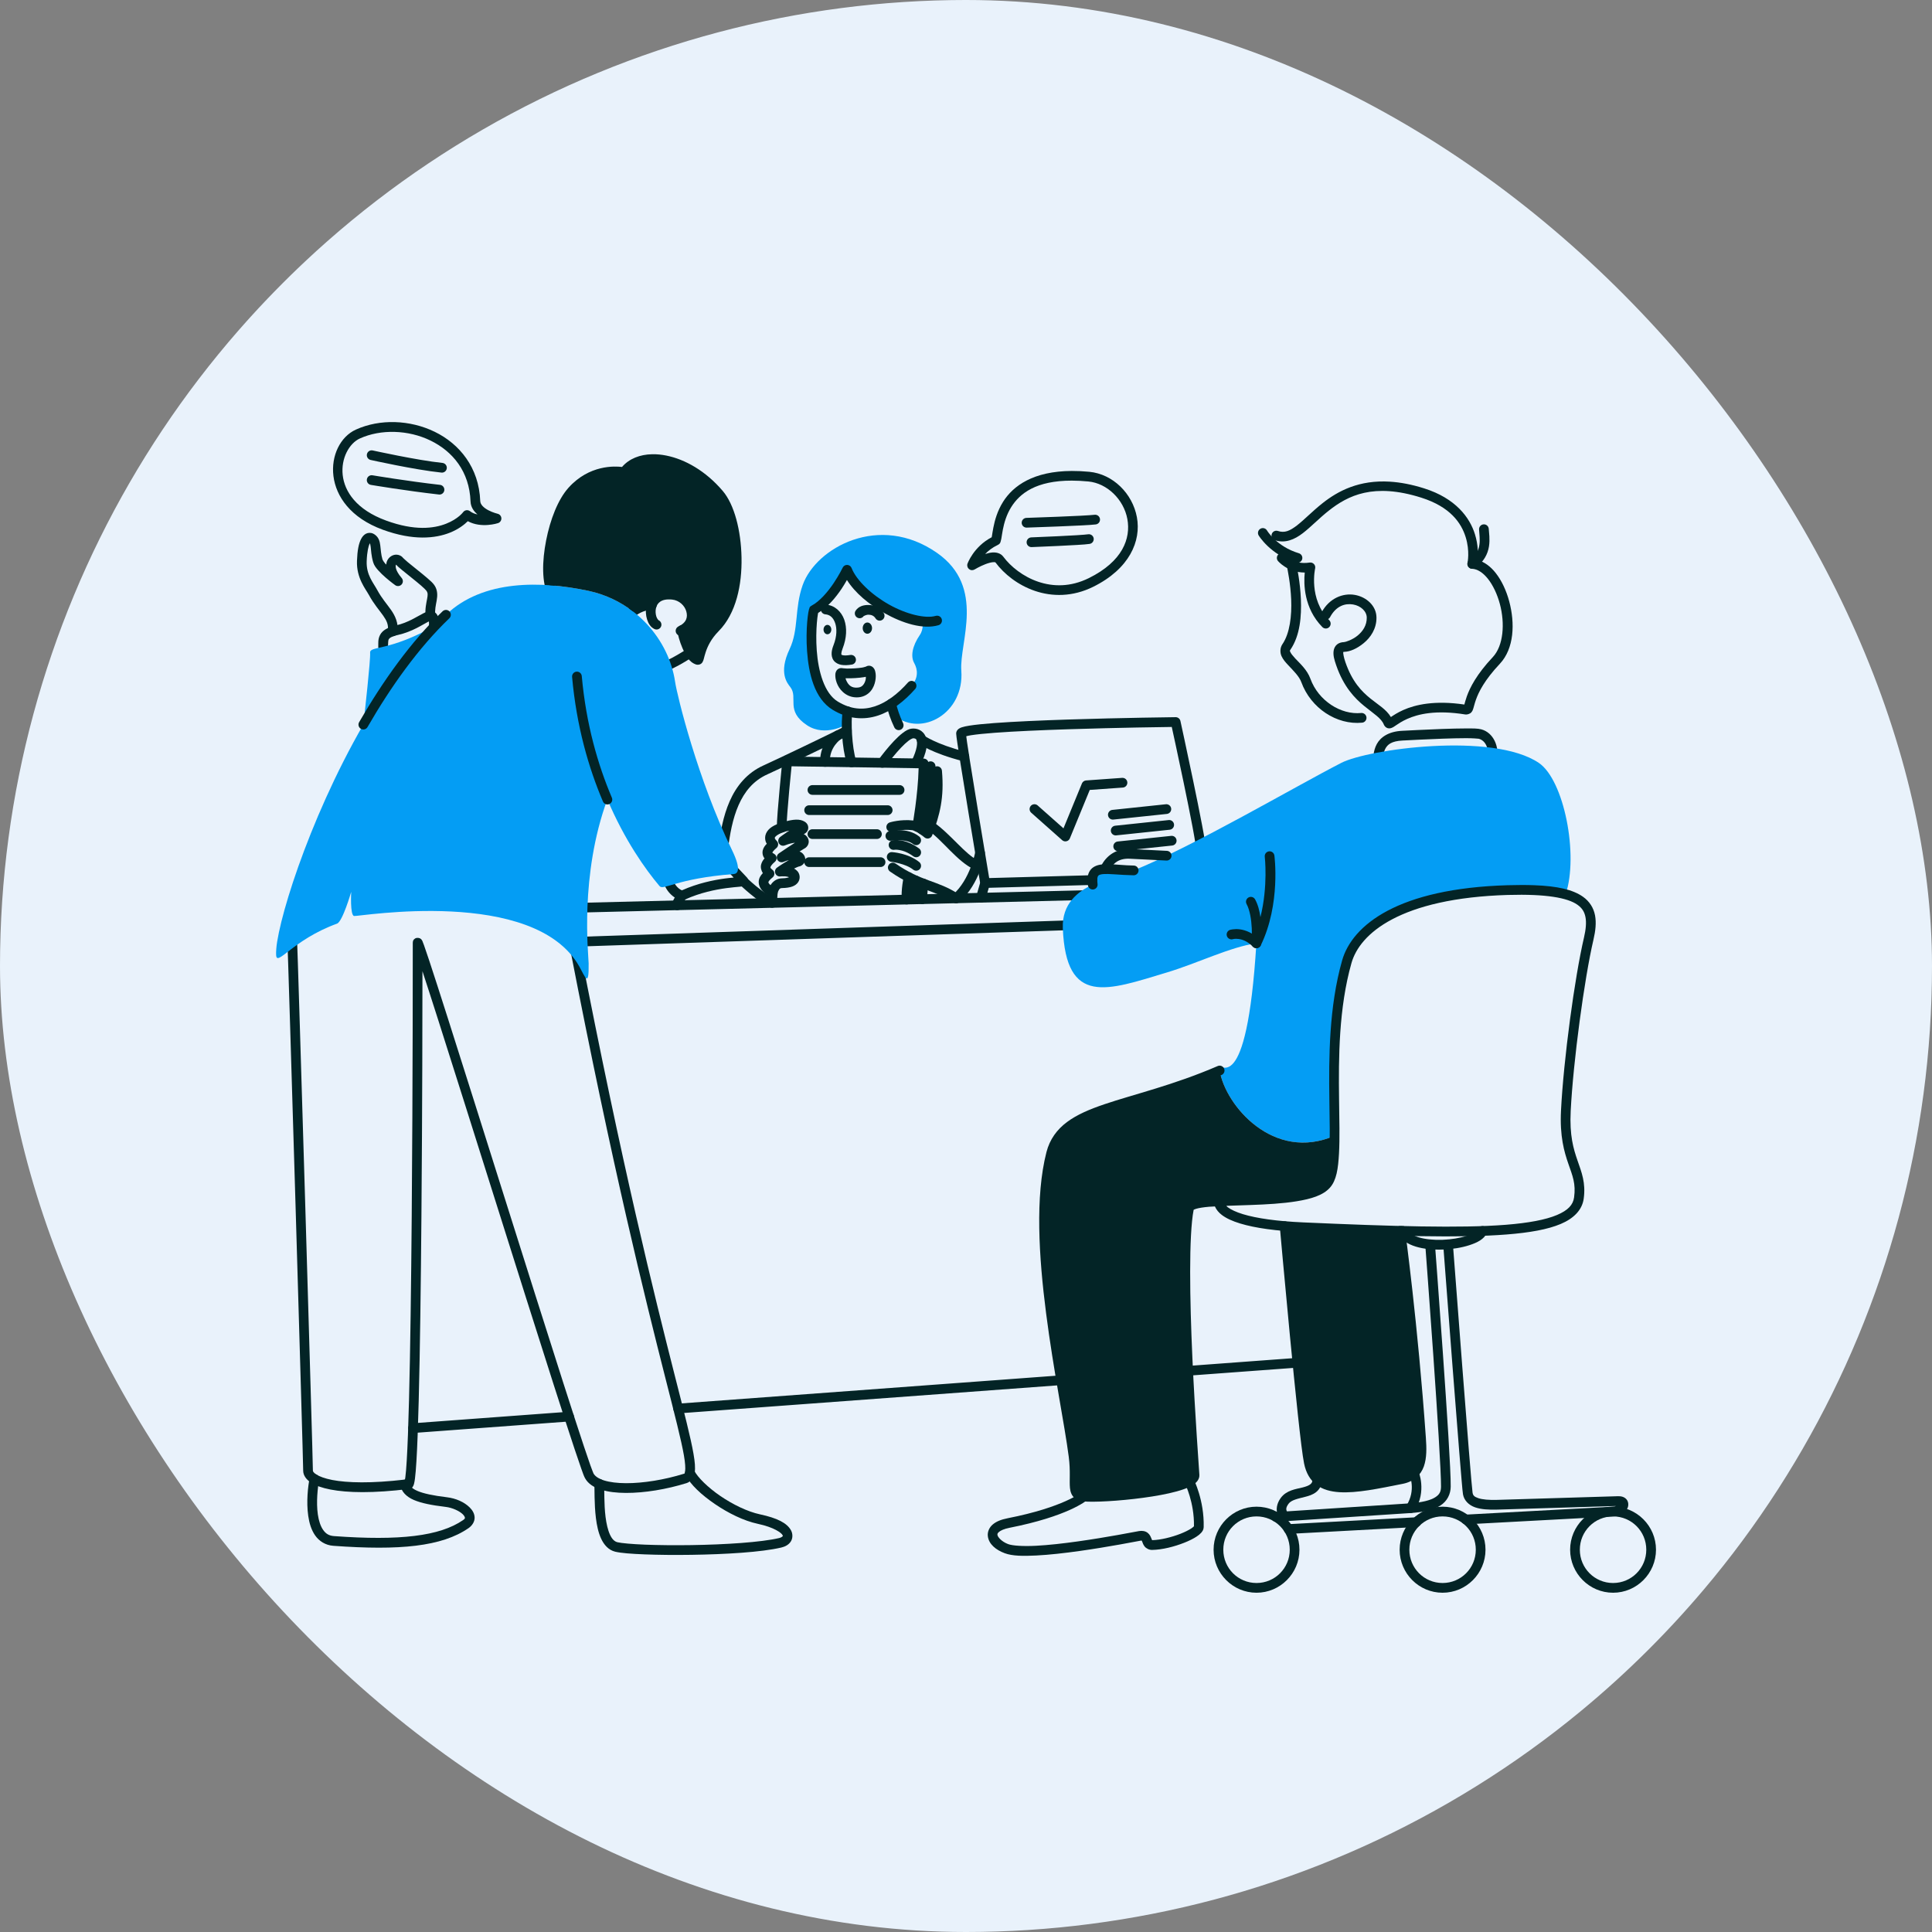 <svg width="210" height="210" viewBox="0 0 210 210" fill="none" xmlns="http://www.w3.org/2000/svg">
<rect x="0" y="0" width="210" height="210" fill="#808080" stroke="none"/>
<g clip-path="url(#clip0_449_2137)">
<circle cx="105" cy="105" r="105" fill="#E9F2FB"/>
<g clip-path="url(#clip1_449_2137)">
<path d="M31.712 100.901C31.643 100.904 31.575 100.921 31.512 100.951C31.449 100.98 31.393 101.022 31.346 101.074C31.3 101.125 31.264 101.185 31.24 101.25C31.217 101.316 31.206 101.385 31.21 101.454C31.273 102.797 31.712 117.159 32.132 131.267C32.342 138.321 32.548 145.324 32.701 150.637C32.778 153.294 32.841 155.528 32.886 157.134C32.93 158.741 32.955 159.766 32.955 159.853C32.955 160.383 33.307 160.836 33.81 161.159C34.313 161.483 35.004 161.729 35.926 161.907C37.77 162.263 40.542 162.327 44.468 161.841H44.468C44.789 161.801 44.871 161.602 44.918 161.512C44.965 161.422 44.985 161.352 45.005 161.274C45.046 161.119 45.075 160.941 45.105 160.714C45.163 160.261 45.215 159.629 45.264 158.828C45.361 157.225 45.443 154.956 45.513 152.233C45.654 146.789 45.746 139.536 45.807 132.254C45.909 120.028 45.917 109.517 45.919 105.565C46.385 106.988 46.941 108.703 47.666 110.977C49.336 116.213 51.574 123.316 53.843 130.51C56.112 137.704 58.413 144.99 60.209 150.594C61.108 153.395 61.879 155.777 62.459 157.517C62.749 158.388 62.991 159.098 63.177 159.623C63.364 160.149 63.464 160.441 63.586 160.665H63.586C63.929 161.296 64.576 161.684 65.341 161.925C66.107 162.166 67.023 162.269 68.032 162.274C70.051 162.282 72.444 161.886 74.631 161.207C75.095 161.062 75.432 160.586 75.512 160.06C75.591 159.535 75.531 158.899 75.38 158.023C75.078 156.27 74.375 153.567 73.313 149.389C71.189 141.031 67.628 126.798 63 102.898C62.973 102.76 62.893 102.639 62.777 102.56C62.661 102.482 62.519 102.453 62.381 102.479C62.313 102.493 62.248 102.519 62.191 102.557C62.133 102.596 62.083 102.645 62.044 102.703C62.005 102.76 61.978 102.825 61.965 102.893C61.951 102.961 61.95 103.031 61.964 103.099C66.597 127.022 70.166 141.288 72.29 149.65C73.353 153.831 74.053 156.543 74.34 158.203C74.483 159.033 74.514 159.603 74.469 159.902C74.423 160.2 74.421 160.165 74.318 160.197C72.23 160.846 69.912 161.224 68.037 161.216C67.099 161.212 66.272 161.109 65.657 160.916C65.042 160.722 64.669 160.448 64.512 160.159H64.512C64.508 160.153 64.354 159.783 64.171 159.269C63.989 158.755 63.749 158.049 63.46 157.183C62.883 155.449 62.111 153.07 61.214 150.27C59.419 144.67 57.118 137.386 54.849 130.192C52.58 122.998 50.342 115.894 48.671 110.655C47.836 108.035 47.142 105.882 46.656 104.414C46.413 103.68 46.222 103.118 46.09 102.749C46.023 102.564 45.974 102.431 45.929 102.329C45.907 102.278 45.912 102.258 45.829 102.147C45.808 102.12 45.786 102.082 45.699 102.023C45.611 101.964 45.336 101.878 45.123 102.008C44.91 102.138 44.895 102.284 44.881 102.349C44.866 102.415 44.867 102.447 44.867 102.474C44.867 103.013 44.873 117.687 44.752 132.245C44.691 139.524 44.599 146.774 44.458 152.206C44.388 154.922 44.306 157.185 44.21 158.763C44.163 159.553 44.111 160.172 44.058 160.578C44.043 160.695 44.03 160.745 44.016 160.822C40.347 161.253 37.747 161.181 36.126 160.869C35.29 160.707 34.709 160.481 34.38 160.269C34.051 160.057 34.01 159.912 34.01 159.853C34.01 159.645 33.985 158.712 33.941 157.105C33.896 155.498 33.833 153.263 33.756 150.607C33.602 145.293 33.397 138.29 33.187 131.235C32.766 117.127 32.332 102.865 32.264 101.404C32.261 101.335 32.244 101.267 32.214 101.204C32.185 101.141 32.143 101.085 32.092 101.038C32.041 100.991 31.981 100.955 31.915 100.932C31.85 100.908 31.781 100.898 31.712 100.901L31.712 100.901Z" fill="#032426"/>
<path d="M118.54 96.753L62.47 98.148C62.4 98.15 62.332 98.165 62.269 98.193C62.205 98.222 62.148 98.262 62.1 98.312C62.053 98.362 62.015 98.422 61.99 98.487C61.965 98.551 61.953 98.62 61.955 98.69C61.957 98.759 61.972 98.828 62 98.891C62.029 98.955 62.069 99.012 62.119 99.06C62.169 99.108 62.228 99.145 62.293 99.17C62.358 99.195 62.427 99.207 62.496 99.205L118.567 97.81C118.707 97.807 118.839 97.748 118.936 97.646C119.032 97.544 119.085 97.409 119.081 97.269C119.079 97.199 119.064 97.131 119.036 97.067C119.008 97.004 118.968 96.946 118.917 96.899C118.867 96.851 118.808 96.813 118.743 96.788C118.679 96.763 118.61 96.751 118.54 96.753Z" fill="#032426"/>
<path d="M118.536 99.96L62.465 101.843C62.325 101.848 62.193 101.908 62.097 102.01C62.002 102.113 61.951 102.249 61.955 102.389C61.96 102.529 62.02 102.662 62.122 102.758C62.224 102.853 62.361 102.904 62.5 102.9L118.571 101.017C118.711 101.012 118.843 100.952 118.939 100.85C119.034 100.747 119.085 100.611 119.081 100.471C119.078 100.402 119.063 100.333 119.034 100.27C119.005 100.207 118.964 100.15 118.914 100.103C118.863 100.055 118.804 100.018 118.739 99.994C118.674 99.969 118.605 99.958 118.536 99.96Z" fill="#032426"/>
<path d="M92.2 78.92C92.134 78.9 92.064 78.894 91.995 78.901C91.926 78.909 91.86 78.93 91.799 78.963C90.774 79.522 84.086 82.709 83.009 83.19C83.009 83.19 83.009 83.19 83.009 83.19C81.187 84.004 80.036 85.45 79.316 87.083C78.596 88.716 78.28 90.545 78.072 92.243C78.064 92.312 78.069 92.382 78.088 92.449C78.106 92.516 78.138 92.579 78.18 92.633C78.223 92.688 78.276 92.734 78.336 92.768C78.397 92.802 78.463 92.824 78.532 92.833C78.601 92.841 78.67 92.836 78.737 92.817C78.804 92.799 78.866 92.767 78.921 92.724C78.976 92.682 79.021 92.629 79.055 92.568C79.089 92.508 79.111 92.441 79.12 92.372C79.323 90.713 79.633 88.978 80.281 87.51C80.929 86.042 81.886 84.85 83.438 84.156C84.607 83.634 91.083 80.558 92.303 79.892C92.364 79.859 92.418 79.814 92.462 79.76C92.505 79.706 92.538 79.644 92.557 79.577C92.577 79.51 92.583 79.44 92.576 79.371C92.569 79.302 92.548 79.235 92.514 79.174C92.448 79.051 92.335 78.96 92.2 78.92Z" fill="#032426"/>
<path d="M79.665 93.982C79.595 93.979 79.526 93.991 79.462 94.015C79.397 94.039 79.337 94.076 79.286 94.123C79.184 94.219 79.124 94.352 79.119 94.492C79.114 94.632 79.165 94.768 79.261 94.871C79.261 94.871 79.54 95.166 79.746 95.388C79.451 95.416 79.196 95.435 78.792 95.49C77.54 95.661 75.845 96.004 74.135 96.769C74.13 96.769 74.121 96.771 74.092 96.76C74.017 96.732 73.893 96.662 73.767 96.558C73.517 96.351 73.264 96.013 73.164 95.66C73.126 95.525 73.036 95.41 72.914 95.342C72.792 95.274 72.647 95.257 72.513 95.295C72.446 95.314 72.384 95.346 72.329 95.389C72.275 95.432 72.23 95.485 72.196 95.546C72.162 95.606 72.141 95.673 72.132 95.742C72.124 95.811 72.13 95.881 72.149 95.948C72.321 96.559 72.695 97.042 73.095 97.373C73.295 97.539 73.502 97.668 73.722 97.75C73.943 97.833 74.199 97.896 74.494 97.762H74.494C76.096 97.034 77.724 96.703 78.934 96.538C79.539 96.456 80.037 96.415 80.386 96.383C80.561 96.367 80.693 96.355 80.815 96.334C80.875 96.324 80.921 96.327 81.048 96.264C81.111 96.233 81.241 96.185 81.324 95.96C81.406 95.735 81.277 95.471 81.196 95.389H81.197C81.087 95.279 80.032 94.15 80.032 94.15C79.937 94.047 79.804 93.987 79.665 93.982L79.665 93.982Z" fill="#032426"/>
<path d="M75.166 70.445C75.1 70.427 75.03 70.422 74.961 70.431C74.892 70.44 74.826 70.463 74.766 70.498C74.048 70.913 72.561 71.966 70.598 72.485C70.463 72.521 70.347 72.609 70.277 72.73C70.206 72.852 70.187 72.996 70.223 73.132C70.24 73.199 70.271 73.262 70.313 73.317C70.355 73.372 70.407 73.418 70.467 73.454C70.527 73.488 70.593 73.511 70.662 73.52C70.731 73.53 70.801 73.525 70.868 73.508C73.045 72.931 74.721 71.745 75.293 71.413C75.415 71.343 75.503 71.228 75.539 71.093C75.576 70.957 75.557 70.813 75.487 70.691C75.417 70.57 75.302 70.481 75.166 70.445Z" fill="#032426"/>
<path d="M70.84 65.216C68.315 65.309 66.997 67.637 66.997 67.637C66.962 67.697 66.94 67.763 66.93 67.832C66.921 67.901 66.926 67.971 66.943 68.038C66.961 68.105 66.992 68.168 67.034 68.223C67.076 68.278 67.128 68.325 67.188 68.359C67.309 68.43 67.453 68.449 67.588 68.413C67.724 68.377 67.839 68.289 67.909 68.168C67.909 68.168 69 66.342 70.879 66.273C71.018 66.268 71.15 66.207 71.246 66.104C71.341 66.002 71.391 65.865 71.386 65.725C71.381 65.585 71.321 65.453 71.218 65.357C71.116 65.262 70.98 65.211 70.84 65.216Z" fill="#032426"/>
<path d="M70.897 49.373C69.559 49.397 68.383 49.856 67.612 50.757C66.849 50.663 64.057 50.499 61.797 53.012C60.643 54.295 59.804 56.485 59.362 58.74C58.92 60.995 58.865 63.292 59.604 64.851C59.634 64.914 59.675 64.97 59.727 65.017C59.778 65.063 59.838 65.099 59.904 65.123C59.969 65.146 60.038 65.156 60.107 65.152C60.176 65.149 60.244 65.132 60.307 65.102C60.433 65.042 60.531 64.934 60.577 64.802C60.624 64.67 60.617 64.524 60.557 64.398C60.014 63.252 59.981 61.068 60.397 58.944C60.814 56.819 61.67 54.732 62.581 53.72C64.837 51.212 67.725 51.828 67.725 51.828C67.826 51.848 67.93 51.839 68.025 51.801C68.121 51.763 68.203 51.699 68.262 51.615C68.963 50.62 70.411 50.197 72.201 50.551C73.99 50.905 76.052 52.046 77.758 54.05C78.691 55.147 79.492 57.845 79.546 60.627C79.6 63.409 78.94 66.265 77.374 67.851C77.373 67.851 77.373 67.851 77.373 67.851C76.412 68.825 75.954 69.807 75.715 70.519C75.666 70.663 75.654 70.728 75.62 70.847C75.461 70.634 75.285 70.349 75.15 70.031C74.876 69.391 74.695 68.644 74.67 68.422C74.662 68.353 74.641 68.286 74.608 68.225C74.574 68.164 74.529 68.111 74.475 68.067C74.421 68.024 74.359 67.992 74.292 67.973C74.226 67.953 74.156 67.947 74.087 67.955C73.948 67.971 73.821 68.041 73.734 68.151C73.646 68.26 73.606 68.4 73.621 68.539C73.671 68.98 73.862 69.705 74.18 70.448C74.497 71.19 74.874 71.975 75.677 72.234V72.234C75.825 72.282 76.057 72.246 76.181 72.16C76.305 72.074 76.351 71.99 76.384 71.927C76.451 71.801 76.47 71.715 76.498 71.613C76.554 71.409 76.612 71.161 76.714 70.857C76.919 70.249 77.292 69.437 78.124 68.595C80.018 66.676 80.659 63.563 80.601 60.606C80.543 57.65 79.819 54.843 78.56 53.364C76.711 51.192 74.463 49.921 72.405 49.514C71.891 49.412 71.384 49.364 70.897 49.373Z" fill="#032426"/>
<path d="M46.619 66.434C46.41 66.472 46.24 66.552 46.057 66.644C45.327 67.011 44.382 67.674 43.048 67.979C42.126 68.19 41.571 68.519 41.312 69.013C41.054 69.506 41.135 69.952 41.116 70.275C41.112 70.344 41.122 70.413 41.144 70.479C41.167 70.545 41.202 70.605 41.248 70.657C41.294 70.709 41.35 70.751 41.413 70.782C41.475 70.812 41.542 70.83 41.612 70.834C41.751 70.842 41.889 70.794 41.993 70.701C42.098 70.608 42.161 70.477 42.169 70.337C42.196 69.89 42.183 69.626 42.247 69.504C42.311 69.382 42.494 69.19 43.283 69.01C44.834 68.656 45.954 67.879 46.531 67.588C46.578 67.565 46.583 67.568 46.621 67.552C46.631 67.671 46.641 67.813 46.627 68.048C46.623 68.118 46.633 68.187 46.656 68.253C46.678 68.318 46.714 68.379 46.76 68.43C46.806 68.482 46.862 68.524 46.924 68.555C46.987 68.585 47.055 68.602 47.124 68.606C47.263 68.614 47.401 68.566 47.505 68.473C47.609 68.38 47.672 68.249 47.681 68.109C47.699 67.781 47.698 67.518 47.663 67.283C47.627 67.048 47.56 66.809 47.348 66.619C47.137 66.428 46.829 66.396 46.619 66.434Z" fill="#032426"/>
<mask id="mask0_449_2137" style="mask-type:luminance" maskUnits="userSpaceOnUse" x="6" y="-48" width="308" height="1626">
<path d="M313.18 1577.44L313.18 -47.23L6.825 -47.23L6.825 1577.44H313.18Z" fill="white"/>
</mask>
<g mask="url(#mask0_449_2137)">
<path fill-rule="evenodd" clip-rule="evenodd" d="M39.501 78.748C39.633 77.544 40.288 71.719 40.231 70.948C40.174 70.177 42.256 70.859 47.313 67.991C47.695 67.589 48.083 67.2 48.476 66.824C52.484 62.982 58.84 63.126 63.984 64.226C69.06 65.311 72.706 69.522 73.382 74.119C73.602 75.608 75.837 84.734 79.566 92.401C80.63 94.587 80.158 94.975 79.749 95.006C73.48 95.485 72.127 96.835 71.685 96.31C70.146 94.486 67.899 91.328 66.014 86.893C62.983 95.165 63.967 103.729 63.983 104.714C64.028 107.501 63.568 106.118 62.969 105.056C58.053 96.346 38.944 99.651 38.488 99.566C38.032 99.48 38.175 96.939 38.175 96.939C38.175 96.939 37.238 100.176 36.636 100.394C31.764 102.165 30.071 105.173 30.005 103.777C29.878 101.061 33.411 89.301 39.501 78.748Z" fill="#049DF4"/>
</g>
<mask id="mask1_449_2137" style="mask-type:luminance" maskUnits="userSpaceOnUse" x="6" y="-48" width="308" height="1626">
<path d="M313.18 1577.44L313.18 -47.23L6.825 -47.23L6.825 1577.44H313.18Z" fill="white"/>
</mask>
<g mask="url(#mask1_449_2137)">
<path fill-rule="evenodd" clip-rule="evenodd" d="M68.811 66.466C67.432 65.403 65.799 64.615 63.982 64.226C62.633 63.938 61.201 63.715 59.75 63.612C59.1 60.59 60.352 55.41 62.19 53.366C64.628 50.655 67.832 51.31 67.832 51.31C69.541 48.883 74.605 49.532 78.16 53.708C80.352 56.283 81.21 64.719 77.749 68.224C75.957 70.039 76.087 71.812 75.84 71.732C74.892 71.425 74.221 69.144 74.147 68.481C76.082 67.398 75.052 64.841 73.105 64.645C71.786 64.513 71.117 65.06 70.86 65.745C70.033 65.775 69.346 66.088 68.811 66.466Z" fill="#032426"/>
</g>
<path d="M127.785 77.953C127.785 77.953 121.938 78.02 116.092 78.21C113.17 78.305 110.248 78.431 108.049 78.595C106.949 78.677 106.032 78.768 105.368 78.874C105.036 78.927 104.771 78.981 104.55 79.054C104.44 79.091 104.341 79.127 104.227 79.205C104.113 79.282 103.921 79.463 103.934 79.756C103.944 79.963 103.989 80.273 104.064 80.788C104.139 81.304 104.243 81.982 104.367 82.768C104.615 84.34 104.941 86.341 105.265 88.312C105.903 92.194 106.517 95.841 106.536 95.954L106.115 97.434C106.077 97.568 106.094 97.713 106.162 97.835C106.23 97.958 106.344 98.048 106.478 98.087C106.545 98.106 106.614 98.112 106.683 98.104C106.752 98.096 106.819 98.074 106.879 98.04C106.94 98.007 106.993 97.961 107.036 97.907C107.079 97.852 107.111 97.79 107.13 97.723L107.583 96.129C107.605 96.053 107.609 95.974 107.596 95.896C107.596 95.896 106.954 92.079 106.306 88.14C105.982 86.171 105.657 84.171 105.41 82.603C105.286 81.819 105.182 81.144 105.108 80.636C105.06 80.302 105.049 80.19 105.029 80.026C105.159 79.992 105.3 79.956 105.534 79.919C106.14 79.822 107.042 79.731 108.127 79.65C110.297 79.488 113.211 79.362 116.127 79.267C121.613 79.089 126.735 79.025 127.366 79.017C127.447 79.388 128.011 81.957 128.661 85.081C129.008 86.752 129.357 88.472 129.621 89.868C129.885 91.265 130.061 92.405 130.069 92.666C130.073 92.806 130.132 92.939 130.234 93.035C130.335 93.131 130.471 93.183 130.611 93.179C130.751 93.175 130.883 93.116 130.979 93.014C131.076 92.912 131.127 92.776 131.123 92.636C131.108 92.106 130.923 91.08 130.657 89.671C130.391 88.263 130.042 86.54 129.693 84.866C128.997 81.517 128.307 78.368 128.307 78.368C128.281 78.249 128.214 78.143 128.119 78.068C128.024 77.992 127.906 77.952 127.785 77.953Z" fill="#032426"/>
<mask id="mask2_449_2137" style="mask-type:luminance" maskUnits="userSpaceOnUse" x="6" y="-48" width="308" height="1626">
<path d="M313.18 1577.44L313.18 -47.23L6.825 -47.23L6.825 1577.44H313.18Z" fill="white"/>
</mask>
<g mask="url(#mask2_449_2137)">
<path fill-rule="evenodd" clip-rule="evenodd" d="M97.255 77.809C97.082 77.337 96.949 76.877 96.871 76.492C97.661 75.978 98.403 75.305 99.083 74.538C99.833 73.691 99.768 72.777 99.367 72.064C98.966 71.351 99.148 70.241 99.987 69.01C100.428 68.363 100.272 67.545 100.272 67.545C97.283 67.216 93.099 64.548 92.069 61.932C92.069 61.932 90.51 65.207 88.486 66.286C88.262 66.405 87.314 74.602 90.791 76.708C91.24 76.98 91.686 77.181 92.126 77.318C92.069 77.658 92.038 78.156 92.038 78.729C92.038 78.729 89.728 80.149 87.737 78.842C85.333 77.262 86.789 75.844 85.913 74.693C85.6 74.281 84.584 73.17 85.826 70.554C86.838 68.421 86.344 66.128 87.25 63.587C88.691 59.547 95.575 55.705 101.859 60.103C107.179 63.827 104.263 69.819 104.49 72.888C104.835 77.557 100.159 80.12 97.255 77.809Z" fill="#049DF4"/>
</g>
<path d="M159.36 79.178C158.611 79.178 157.693 79.202 156.764 79.235C154.907 79.302 153.007 79.406 152.398 79.436C150.941 79.509 150.057 80.124 149.651 80.878C149.245 81.633 149.265 82.437 149.234 82.886C149.224 83.026 149.27 83.164 149.362 83.269C149.454 83.375 149.584 83.44 149.724 83.45C149.793 83.454 149.862 83.446 149.928 83.424C149.994 83.401 150.054 83.367 150.107 83.321C150.159 83.275 150.202 83.22 150.233 83.158C150.263 83.095 150.282 83.028 150.286 82.958C150.322 82.437 150.338 81.829 150.58 81.38C150.821 80.932 151.236 80.553 152.45 80.492C153.071 80.461 154.959 80.358 156.802 80.292C157.724 80.259 158.634 80.236 159.361 80.236C160.088 80.236 160.709 80.29 160.743 80.3C161.394 80.478 161.941 81.25 161.657 82.643C161.644 82.711 161.643 82.781 161.656 82.85C161.67 82.918 161.696 82.983 161.734 83.04C161.773 83.098 161.822 83.148 161.879 83.187C161.937 83.226 162.001 83.253 162.069 83.267C162.137 83.281 162.207 83.281 162.275 83.268C162.343 83.255 162.408 83.228 162.465 83.19C162.523 83.152 162.573 83.102 162.612 83.045C162.65 82.987 162.678 82.922 162.691 82.854C163.05 81.09 162.288 79.626 161.02 79.279C160.614 79.168 160.11 79.178 159.361 79.178H159.36Z" fill="#032426"/>
<mask id="mask3_449_2137" style="mask-type:luminance" maskUnits="userSpaceOnUse" x="6" y="-48" width="308" height="1626">
<path d="M313.18 1577.44L313.18 -47.23L6.825 -47.23L6.825 1577.44H313.18Z" fill="white"/>
</mask>
<g mask="url(#mask3_449_2137)">
<path fill-rule="evenodd" clip-rule="evenodd" d="M123.227 94.611C129.757 91.971 140.69 85.545 145.79 82.922C148.705 81.424 162.265 79.547 167.261 82.922C170.012 84.781 171.607 92.942 170.18 97.207C168.78 96.82 166.758 96.666 163.921 96.749C152.059 97.093 147.386 101.025 146.391 104.539C144.535 111.085 145.086 118.485 145.065 123.45C138.447 126.331 133.202 120.186 132.571 116.36C132.557 116.277 132.545 116.194 132.536 116.114C132.426 115.166 135.493 119.961 136.563 102.533C133.759 102.913 130.213 104.685 126.844 105.7C120.362 107.655 115.865 109.416 115.524 100.882C115.419 98.246 117.16 96.885 118.777 96.156C118.439 93.826 120.29 94.566 123.227 94.611Z" fill="#049DF4"/>
</g>
<path d="M40.513 48.962C40.446 48.947 40.376 48.945 40.307 48.957C40.239 48.969 40.174 48.995 40.115 49.032C40.057 49.069 40.006 49.118 39.967 49.175C39.927 49.231 39.899 49.296 39.884 49.363C39.853 49.5 39.879 49.644 39.954 49.762C40.029 49.88 40.148 49.964 40.284 49.994C40.284 49.994 45.083 51.068 47.984 51.369C48.124 51.384 48.263 51.342 48.371 51.254C48.48 51.166 48.549 51.038 48.564 50.898C48.571 50.829 48.564 50.759 48.544 50.693C48.525 50.626 48.492 50.564 48.448 50.51C48.405 50.456 48.351 50.411 48.29 50.379C48.229 50.345 48.162 50.325 48.093 50.318C45.331 50.03 40.513 48.962 40.513 48.962Z" fill="#032426"/>
<path d="M40.486 51.662C40.348 51.638 40.206 51.671 40.092 51.752C39.978 51.834 39.901 51.957 39.878 52.096C39.855 52.234 39.888 52.376 39.969 52.49C40.05 52.604 40.173 52.681 40.311 52.705C40.311 52.705 44.139 53.349 47.712 53.752C47.781 53.76 47.851 53.754 47.917 53.735C47.984 53.716 48.046 53.684 48.1 53.641C48.155 53.597 48.2 53.544 48.233 53.483C48.267 53.422 48.288 53.355 48.296 53.286C48.304 53.217 48.298 53.148 48.279 53.081C48.26 53.014 48.227 52.952 48.184 52.897C48.141 52.843 48.087 52.798 48.027 52.764C47.966 52.731 47.9 52.709 47.831 52.702C44.298 52.302 40.486 51.662 40.486 51.662Z" fill="#032426"/>
<path d="M42.939 45.881C41.459 45.836 39.99 46.103 38.686 46.694C35.294 48.231 34.594 55.012 41.608 57.578C44.923 58.791 47.322 58.523 48.882 57.907C49.872 57.516 50.499 56.995 50.851 56.651C52.326 57.459 54.121 56.865 54.121 56.865C54.232 56.832 54.33 56.762 54.398 56.667C54.466 56.573 54.501 56.458 54.498 56.341C54.494 56.224 54.452 56.112 54.377 56.022C54.303 55.932 54.201 55.869 54.088 55.843C54.088 55.843 53.582 55.724 53.085 55.463C52.589 55.202 52.214 54.856 52.2 54.465C52.065 50.821 49.947 48.246 47.255 46.936C45.909 46.281 44.419 45.925 42.939 45.881ZM42.909 46.946C44.241 46.986 45.59 47.301 46.794 47.887C49.201 49.059 51.025 51.245 51.145 54.504C51.168 55.123 51.502 55.574 51.9 55.917C51.604 55.855 51.32 55.748 51.09 55.567C51.034 55.524 50.971 55.492 50.902 55.473C50.834 55.455 50.763 55.45 50.693 55.46C50.623 55.469 50.556 55.493 50.496 55.529C50.435 55.565 50.382 55.613 50.34 55.669C50.34 55.669 49.815 56.402 48.495 56.923C47.175 57.444 45.086 57.725 41.969 56.584C35.518 54.224 36.785 48.716 39.121 47.658C40.26 47.142 41.576 46.906 42.909 46.946Z" fill="#032426"/>
<path d="M118.968 55.954C118.794 55.978 118.189 56.02 117.45 56.058C116.71 56.096 115.808 56.134 114.936 56.169C113.191 56.239 111.563 56.292 111.563 56.292C111.494 56.294 111.426 56.31 111.363 56.339C111.299 56.368 111.243 56.408 111.195 56.459C111.148 56.51 111.111 56.569 111.087 56.634C111.062 56.699 111.051 56.769 111.053 56.838C111.055 56.907 111.071 56.976 111.1 57.039C111.128 57.102 111.169 57.159 111.22 57.206C111.27 57.254 111.33 57.291 111.395 57.316C111.459 57.34 111.528 57.351 111.598 57.349C111.598 57.349 113.229 57.295 114.978 57.226C115.853 57.191 116.757 57.152 117.504 57.114C118.251 57.075 118.814 57.042 119.11 57.002C119.179 56.992 119.245 56.97 119.305 56.935C119.365 56.9 119.417 56.853 119.459 56.798C119.501 56.743 119.532 56.68 119.549 56.612C119.567 56.545 119.571 56.475 119.562 56.406C119.552 56.338 119.53 56.271 119.495 56.211C119.46 56.151 119.413 56.099 119.358 56.057C119.303 56.015 119.24 55.984 119.173 55.967C119.106 55.949 119.036 55.945 118.968 55.954Z" fill="#032426"/>
<path d="M118.271 58.075C118.147 58.096 117.634 58.139 117.017 58.177C116.399 58.215 115.645 58.254 114.916 58.288C113.457 58.358 112.095 58.411 112.095 58.411C112.026 58.414 111.958 58.431 111.895 58.46C111.832 58.489 111.775 58.53 111.728 58.581C111.681 58.632 111.645 58.692 111.621 58.757C111.597 58.822 111.586 58.891 111.588 58.961C111.591 59.03 111.607 59.098 111.636 59.161C111.665 59.224 111.706 59.281 111.757 59.328C111.808 59.375 111.868 59.412 111.933 59.436C111.998 59.46 112.067 59.471 112.136 59.468C112.136 59.468 113.501 59.414 114.966 59.345C115.698 59.31 116.455 59.271 117.081 59.233C117.707 59.194 118.171 59.163 118.441 59.119C118.509 59.108 118.575 59.083 118.634 59.047C118.692 59.01 118.744 58.962 118.784 58.906C118.825 58.85 118.854 58.786 118.869 58.718C118.885 58.651 118.888 58.581 118.877 58.512C118.854 58.374 118.778 58.25 118.664 58.168C118.551 58.086 118.409 58.053 118.271 58.075Z" fill="#032426"/>
<path d="M116.497 51.191C112.331 51.21 110.129 52.794 109.03 54.544C108.402 55.544 108.126 56.57 107.974 57.346C107.898 57.733 107.853 58.062 107.816 58.277C107.805 58.338 107.799 58.36 107.791 58.398C105.807 59.436 105.161 61.275 105.161 61.275C105.126 61.378 105.124 61.489 105.154 61.593C105.184 61.698 105.245 61.79 105.33 61.858C105.414 61.926 105.517 61.967 105.625 61.974C105.733 61.981 105.841 61.955 105.934 61.899C105.934 61.899 106.497 61.559 107.108 61.324C107.414 61.206 107.73 61.12 107.946 61.106C108.162 61.092 108.199 61.129 108.208 61.141C108.208 61.141 108.208 61.141 108.208 61.141C109.138 62.392 110.636 63.596 112.491 64.228C114.346 64.86 116.569 64.898 118.823 63.784C122.782 61.827 124.054 58.794 123.575 56.216C123.096 53.638 120.969 51.529 118.405 51.282C117.728 51.217 117.092 51.188 116.497 51.191ZM116.503 52.242C117.059 52.243 117.658 52.273 118.304 52.335C120.343 52.531 122.144 54.29 122.538 56.41C122.931 58.529 122.019 61.025 118.357 62.836C116.354 63.825 114.46 63.782 112.831 63.227C111.202 62.672 109.85 61.581 109.054 60.51C108.76 60.114 108.275 60.025 107.877 60.051C107.605 60.069 107.342 60.138 107.084 60.219C107.419 59.872 107.852 59.521 108.429 59.247C108.749 59.096 108.746 58.913 108.78 58.8C108.815 58.686 108.835 58.58 108.856 58.456C108.898 58.209 108.94 57.904 109.009 57.549C109.148 56.84 109.395 55.949 109.923 55.108C110.848 53.636 112.611 52.236 116.503 52.242ZM107.782 58.439C107.779 58.451 107.774 58.484 107.772 58.489C107.768 58.502 107.759 58.479 107.782 58.439Z" fill="#032426"/>
<path d="M139.389 60.119C139.321 60.11 139.251 60.114 139.184 60.131C139.117 60.149 139.054 60.179 138.999 60.221C138.887 60.306 138.813 60.431 138.794 60.57C138.775 60.709 138.811 60.85 138.896 60.962C138.896 60.962 139.922 62.221 141.82 62.234C141.697 63.459 141.715 66.104 143.733 68.159C143.831 68.259 143.965 68.316 144.105 68.317C144.244 68.318 144.379 68.264 144.479 68.166C144.528 68.117 144.568 68.059 144.595 67.995C144.622 67.931 144.636 67.862 144.637 67.793C144.637 67.724 144.624 67.655 144.598 67.59C144.572 67.526 144.534 67.467 144.485 67.418C142.197 65.087 142.949 61.791 142.949 61.791C142.969 61.707 142.968 61.619 142.946 61.536C142.924 61.453 142.882 61.376 142.823 61.312C142.765 61.249 142.692 61.201 142.611 61.172C142.529 61.144 142.443 61.135 142.357 61.148C140.493 61.427 139.738 60.324 139.738 60.324C139.653 60.212 139.528 60.139 139.389 60.119Z" fill="#032426"/>
<path d="M151.085 52.355C147.747 52.148 145.453 53.35 143.758 54.691C142.628 55.586 141.74 56.524 140.961 57.12C140.182 57.716 139.625 57.955 138.901 57.714C138.769 57.669 138.624 57.68 138.499 57.742C138.374 57.805 138.278 57.915 138.234 58.048C138.212 58.114 138.203 58.184 138.208 58.253C138.213 58.322 138.232 58.39 138.263 58.452C138.294 58.514 138.337 58.569 138.389 58.615C138.441 58.66 138.502 58.695 138.568 58.717C139.687 59.091 140.712 58.641 141.601 57.961C142.49 57.281 143.356 56.357 144.412 55.522C146.525 53.85 149.304 52.459 154.471 54.088C157.65 55.091 158.835 56.853 159.312 58.381C159.789 59.91 159.512 61.18 159.512 61.18C159.495 61.255 159.495 61.333 159.512 61.408C159.528 61.483 159.561 61.554 159.608 61.615C159.654 61.676 159.713 61.726 159.781 61.762C159.849 61.798 159.924 61.818 160 61.822C160.586 61.852 161.19 62.232 161.737 62.923C162.283 63.613 162.746 64.59 163.03 65.653C163.599 67.777 163.418 70.194 162.259 71.426C160.5 73.296 159.779 74.735 159.438 75.69C159.287 76.114 159.222 76.397 159.169 76.58C155.941 76.103 153.834 76.593 152.524 77.179C151.899 77.458 151.468 77.748 151.183 77.94C150.67 77.09 149.799 76.607 148.963 75.929C147.993 75.142 146.975 74.106 146.239 71.975C146.048 71.422 145.987 71.008 146.004 70.887C146.013 70.826 146.01 70.858 145.995 70.87C145.981 70.881 146.004 70.856 146.127 70.851C146.744 70.83 147.5 70.507 148.235 69.901C148.97 69.296 149.631 68.348 149.616 67.118V67.118C149.602 65.825 148.501 64.873 147.248 64.66C145.994 64.447 144.498 64.996 143.646 66.572C143.613 66.633 143.592 66.7 143.585 66.769C143.578 66.838 143.584 66.908 143.604 66.975C143.624 67.041 143.656 67.103 143.7 67.157C143.744 67.211 143.797 67.256 143.858 67.289C143.919 67.322 143.986 67.343 144.055 67.35C144.124 67.357 144.194 67.351 144.26 67.331C144.326 67.311 144.388 67.279 144.442 67.235C144.496 67.191 144.541 67.137 144.574 67.076C145.238 65.847 146.22 65.558 147.071 65.703C147.923 65.848 148.553 66.449 148.561 67.13V67.13C148.571 67.98 148.131 68.618 147.565 69.085C146.998 69.552 146.252 69.789 146.09 69.794C145.823 69.804 145.556 69.868 145.336 70.043C145.117 70.219 144.995 70.488 144.96 70.735C144.888 71.23 145.032 71.714 145.242 72.321C146.044 74.644 147.249 75.899 148.299 76.751C149.348 77.603 150.145 78.067 150.421 78.767C150.421 78.768 150.421 78.768 150.421 78.769C150.471 78.894 150.613 79.076 150.807 79.14C151.002 79.203 151.15 79.159 151.247 79.124C151.44 79.053 151.543 78.969 151.689 78.871C151.98 78.675 152.369 78.406 152.953 78.145C154.121 77.623 156.052 77.138 159.269 77.659C159.461 77.691 159.765 77.603 159.912 77.446C160.058 77.288 160.096 77.15 160.139 77.018C160.223 76.756 160.283 76.462 160.431 76.047C160.727 75.216 161.353 73.931 163.027 72.151C164.591 70.487 164.68 67.737 164.049 65.379C163.733 64.199 163.228 63.105 162.563 62.266C162.026 61.588 161.362 61.077 160.607 60.872C160.664 60.278 160.69 59.253 160.319 58.066C159.756 56.262 158.242 54.169 154.788 53.08C153.426 52.651 152.197 52.425 151.085 52.356L151.085 52.355Z" fill="#032426"/>
<path d="M137.393 57.417C137.257 57.383 137.114 57.404 136.994 57.476C136.934 57.512 136.882 57.559 136.841 57.614C136.799 57.67 136.769 57.733 136.752 57.801C136.735 57.868 136.732 57.938 136.742 58.007C136.752 58.075 136.775 58.142 136.811 58.201C136.811 58.201 138.075 60.308 140.88 61.15C141.014 61.19 141.158 61.175 141.282 61.108C141.405 61.042 141.496 60.929 141.537 60.795C141.556 60.728 141.563 60.658 141.556 60.589C141.549 60.52 141.528 60.453 141.496 60.392C141.463 60.331 141.418 60.277 141.364 60.233C141.311 60.189 141.249 60.156 141.182 60.136C138.75 59.407 137.717 57.659 137.717 57.659C137.681 57.599 137.635 57.547 137.579 57.506C137.523 57.465 137.46 57.434 137.393 57.417Z" fill="#032426"/>
<path d="M140.295 60.912C140.227 60.925 140.162 60.952 140.104 60.99C140.047 61.029 139.997 61.078 139.958 61.136C139.919 61.193 139.892 61.258 139.879 61.326C139.865 61.394 139.865 61.464 139.878 61.532C139.96 61.956 140.275 63.442 140.346 65.169C140.417 66.896 140.212 68.823 139.395 70.017C139.121 70.418 139.127 70.942 139.296 71.319C139.465 71.695 139.734 71.992 140.017 72.295C140.583 72.899 141.219 73.518 141.444 74.138C141.444 74.138 141.444 74.138 141.444 74.138C142.477 76.983 145.299 78.82 148.055 78.552C148.124 78.546 148.191 78.526 148.252 78.493C148.313 78.46 148.367 78.416 148.412 78.362C148.456 78.309 148.489 78.247 148.509 78.18C148.529 78.114 148.536 78.044 148.529 77.975C148.523 77.906 148.502 77.839 148.47 77.778C148.437 77.716 148.393 77.662 148.34 77.618C148.286 77.574 148.224 77.541 148.158 77.52C148.092 77.5 148.022 77.493 147.953 77.5C145.739 77.715 143.305 76.171 142.435 73.777V73.776C142.085 72.809 141.309 72.129 140.786 71.571C140.524 71.292 140.329 71.042 140.259 70.885C140.189 70.729 140.182 70.736 140.265 70.615C141.321 69.072 141.476 66.957 141.401 65.125C141.325 63.294 140.987 61.707 140.914 61.33C140.887 61.192 140.807 61.071 140.691 60.993C140.575 60.914 140.432 60.885 140.295 60.912Z" fill="#032426"/>
<path d="M137.93 92.538C137.861 92.547 137.795 92.569 137.735 92.604C137.675 92.638 137.622 92.684 137.58 92.739C137.538 92.794 137.507 92.857 137.489 92.924C137.471 92.991 137.466 93.061 137.475 93.13C137.475 93.13 137.848 96.311 137.003 99.687C136.908 99.02 136.744 98.341 136.423 97.758C136.355 97.636 136.242 97.545 136.107 97.506C135.973 97.467 135.828 97.484 135.706 97.552C135.645 97.585 135.592 97.63 135.549 97.685C135.505 97.739 135.473 97.801 135.454 97.868C135.435 97.935 135.429 98.005 135.437 98.074C135.445 98.143 135.466 98.21 135.5 98.27C135.855 98.915 136.02 99.992 136.061 100.887C136.101 101.782 136.037 102.484 136.037 102.484C136.026 102.607 136.059 102.731 136.129 102.832C136.199 102.934 136.302 103.008 136.421 103.041C136.54 103.074 136.666 103.065 136.779 103.014C136.891 102.964 136.983 102.875 137.037 102.764C139.232 98.259 138.521 92.994 138.521 92.994C138.512 92.925 138.49 92.859 138.455 92.798C138.421 92.738 138.375 92.685 138.32 92.643C138.265 92.601 138.202 92.57 138.135 92.551C138.069 92.533 137.999 92.529 137.93 92.538Z" fill="#032426"/>
<path d="M120.453 93.932C120.19 93.929 119.941 93.938 119.706 93.968C119.236 94.028 118.758 94.209 118.477 94.631C118.195 95.053 118.16 95.585 118.253 96.231C118.263 96.3 118.287 96.366 118.322 96.426C118.358 96.486 118.405 96.538 118.46 96.579C118.516 96.621 118.579 96.651 118.646 96.668C118.713 96.685 118.783 96.689 118.852 96.679C118.92 96.669 118.986 96.645 119.046 96.61C119.105 96.574 119.157 96.527 119.199 96.472C119.24 96.416 119.27 96.353 119.287 96.285C119.304 96.218 119.308 96.148 119.298 96.079C119.223 95.561 119.292 95.312 119.354 95.219C119.416 95.126 119.521 95.058 119.839 95.017C120.475 94.936 121.707 95.116 123.218 95.139C123.287 95.14 123.356 95.128 123.421 95.102C123.485 95.077 123.544 95.038 123.594 94.99C123.643 94.942 123.683 94.884 123.711 94.82C123.738 94.757 123.753 94.688 123.754 94.619C123.756 94.478 123.702 94.343 123.605 94.243C123.508 94.142 123.374 94.084 123.234 94.082C122.165 94.066 121.243 93.942 120.453 93.932Z" fill="#032426"/>
<path d="M122.81 92.281C120.994 92.215 120.008 93.377 119.631 94.258C119.603 94.322 119.589 94.391 119.588 94.46C119.587 94.529 119.6 94.598 119.626 94.663C119.651 94.727 119.689 94.786 119.738 94.836C119.786 94.886 119.844 94.925 119.907 94.953C120.036 95.008 120.181 95.01 120.311 94.958C120.441 94.906 120.545 94.804 120.6 94.675C120.872 94.041 121.387 93.288 122.77 93.338C123.073 93.35 126.784 93.539 126.784 93.539C126.923 93.546 127.06 93.498 127.164 93.404C127.268 93.31 127.33 93.178 127.338 93.038C127.341 92.969 127.331 92.9 127.308 92.834C127.285 92.769 127.249 92.708 127.202 92.657C127.156 92.605 127.1 92.563 127.037 92.534C126.975 92.504 126.907 92.487 126.837 92.483C126.837 92.483 123.204 92.296 122.811 92.281C122.811 92.281 122.81 92.281 122.81 92.281Z" fill="#032426"/>
<path d="M134.012 101.014C133.82 101.038 133.704 101.072 133.704 101.072C133.571 101.113 133.459 101.206 133.393 101.33C133.328 101.454 133.314 101.599 133.355 101.733C133.397 101.867 133.489 101.979 133.613 102.044C133.737 102.11 133.881 102.124 134.015 102.082C134.015 102.082 134.23 102.01 134.637 102.064C135.043 102.118 135.594 102.299 136.187 102.904C136.285 103.004 136.419 103.06 136.559 103.061C136.699 103.063 136.833 103.008 136.933 102.91C136.983 102.861 137.022 102.803 137.049 102.739C137.076 102.675 137.09 102.607 137.091 102.537C137.092 102.468 137.078 102.399 137.052 102.334C137.026 102.27 136.988 102.211 136.94 102.162C136.184 101.393 135.383 101.096 134.775 101.016C134.471 100.975 134.203 100.99 134.012 101.014Z" fill="#032426"/>
<path d="M166.745 96.219C165.898 96.188 164.955 96.189 163.906 96.219C157.918 96.393 153.708 97.47 150.835 98.987C147.962 100.503 146.426 102.478 145.883 104.394C144.449 109.455 144.433 114.957 144.495 119.477C144.526 121.736 144.576 123.752 144.489 125.321C144.402 126.89 144.122 127.997 143.771 128.389C143.344 128.865 142.228 129.288 140.786 129.527C139.345 129.765 137.599 129.861 135.908 129.921C134.656 129.966 133.491 130.001 132.429 130.056C132.418 130.052 132.406 130.048 132.394 130.045C132.384 130.049 132.374 130.054 132.365 130.06C132.016 130.078 131.63 130.09 131.322 130.117C130.691 130.172 130.156 130.245 129.722 130.374C129.505 130.438 129.311 130.514 129.132 130.637C128.953 130.76 128.774 130.957 128.72 131.222C128.096 134.301 128.261 141.247 128.554 147.662C128.701 150.869 128.885 153.925 129.035 156.24C129.186 158.556 129.305 160.187 129.312 160.365C129.31 160.312 129.338 160.346 129.17 160.468C129.002 160.59 128.69 160.742 128.289 160.883C127.487 161.164 126.326 161.416 125.072 161.616C122.564 162.014 119.645 162.209 118.273 162.167C117.778 162.152 117.544 162.066 117.478 162.017C117.412 161.967 117.378 161.921 117.351 161.643C117.295 161.088 117.435 159.914 117.215 158.207C116.755 154.654 115.548 148.79 114.755 142.638C113.963 136.485 113.601 130.047 114.766 125.498C115.066 124.327 115.67 123.51 116.606 122.812C117.542 122.113 118.821 121.558 120.393 121.025C123.535 119.959 127.821 118.982 132.779 116.845C132.843 116.818 132.9 116.778 132.949 116.728C132.997 116.678 133.035 116.62 133.061 116.555C133.086 116.49 133.099 116.422 133.098 116.352C133.097 116.283 133.083 116.214 133.055 116.15C133 116.021 132.896 115.92 132.766 115.868C132.636 115.816 132.491 115.818 132.362 115.874C127.5 117.97 123.286 118.928 120.055 120.023C118.439 120.571 117.063 121.152 115.976 121.963C114.889 122.774 114.102 123.837 113.744 125.235C112.508 130.064 112.91 136.57 113.709 142.773C114.508 148.976 115.72 154.878 116.168 158.342C116.373 159.93 116.219 160.933 116.301 161.749C116.342 162.157 116.485 162.594 116.847 162.865C117.21 163.136 117.657 163.207 118.241 163.224H118.241C119.752 163.27 122.658 163.069 125.237 162.66C126.527 162.455 127.725 162.201 128.638 161.881C129.094 161.721 129.479 161.549 129.789 161.324C130.098 161.1 130.386 160.764 130.367 160.32C130.353 160.002 130.239 158.483 130.088 156.172C129.938 153.86 129.754 150.811 129.608 147.614C129.318 141.264 129.205 134.265 129.744 131.502C129.785 131.476 129.876 131.431 130.021 131.388C130.325 131.298 130.816 131.222 131.414 131.17C131.598 131.154 131.851 131.148 132.055 131.135C132.209 131.491 132.472 131.807 132.813 132.064C133.313 132.441 133.974 132.736 134.795 132.987C136.437 133.488 138.728 133.799 141.591 133.926C151.347 134.356 158.713 134.581 163.761 134.183C166.285 133.984 168.23 133.636 169.64 133.041C171.05 132.447 171.971 131.524 172.141 130.3C172.383 128.566 171.911 127.421 171.472 126.154C171.032 124.888 170.591 123.434 170.728 120.758C171.004 115.324 172.211 106.383 173.201 102.145C173.427 101.176 173.525 100.298 173.373 99.496C173.22 98.693 172.782 97.977 172.053 97.466C170.958 96.698 169.285 96.312 166.745 96.219L166.745 96.219ZM163.936 97.277C168.058 97.157 170.387 97.589 171.447 98.333C171.978 98.705 172.226 99.121 172.336 99.695C172.445 100.268 172.382 101.011 172.173 101.905C171.152 106.276 169.955 115.175 169.674 120.705C169.53 123.521 170.023 125.201 170.475 126.502C170.927 127.804 171.305 128.661 171.096 130.155C170.984 130.958 170.452 131.552 169.231 132.067C168.01 132.582 166.146 132.934 163.678 133.129C158.742 133.518 151.387 133.3 141.638 132.869C138.827 132.745 136.597 132.431 135.102 131.975C134.355 131.747 133.795 131.481 133.448 131.219C133.376 131.165 133.35 131.119 133.296 131.068C134.125 131.037 135.014 131.011 135.946 130.978C137.65 130.917 139.428 130.823 140.959 130.57C142.49 130.317 143.794 129.947 144.557 129.096C145.273 128.295 145.452 127.021 145.543 125.38C145.634 123.739 145.581 121.714 145.55 119.462C145.489 114.958 145.519 109.551 146.898 104.683C147.351 103.085 148.649 101.336 151.327 99.922C154.005 98.508 158.061 97.447 163.937 97.276L163.936 97.277Z" fill="#032426"/>
<mask id="mask4_449_2137" style="mask-type:luminance" maskUnits="userSpaceOnUse" x="6" y="-48" width="308" height="1626">
<path d="M313.18 1577.44L313.18 -47.23L6.825 -47.23L6.825 1577.44H313.18Z" fill="white"/>
</mask>
<g mask="url(#mask4_449_2137)">
<path fill-rule="evenodd" clip-rule="evenodd" d="M132.301 130.579C130.57 130.672 129.334 130.849 129.236 131.328C128.06 137.127 129.796 159.35 129.839 160.343C129.906 161.905 121.14 162.783 118.256 162.696C116.101 162.63 117.117 161.57 116.691 158.275C115.783 151.258 111.853 134.744 114.254 125.367C115.57 120.23 122.75 120.593 132.57 116.359C133.201 120.185 138.447 126.33 145.065 123.449C145.053 126.015 144.89 127.93 144.163 128.742C142.52 130.577 136.173 130.371 132.301 130.579Z" fill="#032426"/>
</g>
<path d="M152.276 133.298C152.211 133.322 152.151 133.358 152.1 133.405C152.049 133.452 152.008 133.509 151.979 133.572C151.95 133.635 151.933 133.703 151.93 133.772C151.927 133.842 151.938 133.911 151.962 133.976C152.255 134.779 153.027 135.237 153.899 135.503C154.771 135.768 155.801 135.857 156.828 135.82C157.856 135.783 158.877 135.62 159.726 135.342C160.576 135.064 161.296 134.71 161.621 134.025C161.681 133.898 161.688 133.753 161.641 133.62C161.594 133.488 161.497 133.38 161.37 133.32C161.244 133.26 161.099 133.253 160.967 133.3C160.835 133.347 160.727 133.445 160.667 133.572C160.587 133.741 160.124 134.099 159.399 134.336C158.674 134.574 157.73 134.73 156.791 134.763C155.852 134.797 154.914 134.707 154.206 134.491C153.497 134.275 153.076 133.95 152.953 133.613C152.929 133.547 152.893 133.488 152.846 133.436C152.799 133.385 152.742 133.344 152.679 133.315C152.617 133.286 152.549 133.269 152.479 133.266C152.41 133.263 152.341 133.274 152.276 133.298Z" fill="#032426"/>
<path d="M155.406 134.73C155.337 134.735 155.27 134.754 155.208 134.785C155.146 134.817 155.091 134.86 155.046 134.912C155.001 134.965 154.966 135.026 154.945 135.092C154.923 135.158 154.915 135.228 154.92 135.297C154.92 135.297 155.356 141.073 155.789 147.251C156.221 153.429 156.647 160.079 156.632 161.58C156.626 162.133 156.484 162.442 155.995 162.753C155.506 163.064 154.602 163.314 153.192 163.411C152.777 163.44 142.535 164.106 138.663 164.358C138.524 164.368 138.393 164.432 138.301 164.537C138.209 164.643 138.162 164.78 138.171 164.92C138.18 165.06 138.244 165.191 138.349 165.283C138.455 165.376 138.592 165.422 138.732 165.413C142.604 165.161 152.802 164.498 153.263 164.466C154.76 164.363 155.814 164.12 156.56 163.646C157.306 163.172 157.677 162.404 157.686 161.592C157.704 159.872 157.273 153.359 156.841 147.177C156.408 140.996 155.972 135.217 155.972 135.217C155.961 135.077 155.895 134.948 155.789 134.856C155.683 134.765 155.545 134.719 155.406 134.73L155.406 134.73Z" fill="#032426"/>
<path d="M136.579 173.123C134.008 173.123 131.912 171.023 131.912 168.447C131.912 165.87 134.008 163.77 136.579 163.77C139.15 163.77 141.245 165.87 141.245 168.447C141.245 171.023 139.15 173.123 136.579 173.123ZM136.579 172.066C138.579 172.066 140.19 170.452 140.19 168.447C140.19 166.442 138.579 164.827 136.579 164.827C134.578 164.827 132.968 166.442 132.968 168.447C132.968 170.452 134.578 172.066 136.579 172.066Z" fill="#032426"/>
<path d="M156.801 173.123C154.23 173.123 152.135 171.023 152.135 168.447C152.135 165.87 154.23 163.77 156.801 163.77C159.372 163.77 161.468 165.87 161.468 168.447C161.468 171.023 159.372 173.123 156.801 173.123ZM156.801 172.066C158.802 172.066 160.413 170.452 160.413 168.447C160.413 166.442 158.802 164.827 156.801 164.827C154.801 164.827 153.19 166.442 153.19 168.447C153.19 170.452 154.801 172.066 156.801 172.066Z" fill="#032426"/>
<path d="M175.333 173.123C172.762 173.123 170.666 171.023 170.666 168.447C170.666 165.87 172.762 163.77 175.333 163.77C177.904 163.77 179.999 165.87 179.999 168.447C179.999 171.023 177.904 173.123 175.333 173.123ZM175.333 172.066C177.333 172.066 178.944 170.452 178.944 168.447C178.944 166.442 177.333 164.827 175.333 164.827C173.332 164.827 171.721 166.442 171.721 168.447C171.721 170.452 173.332 172.066 175.333 172.066Z" fill="#032426"/>
<path d="M157.357 134.73C157.218 134.741 157.088 134.806 156.997 134.913C156.906 135.019 156.86 135.157 156.871 135.297C156.871 135.297 157.364 141.816 157.878 148.46C158.135 151.782 158.398 155.135 158.607 157.722C158.712 159.015 158.803 160.116 158.873 160.927C158.944 161.737 158.981 162.19 159.02 162.421C159.138 163.11 159.677 163.614 160.337 163.841C160.997 164.069 161.806 164.117 162.776 164.088C163.479 164.066 175.173 163.71 175.649 163.696C175.558 163.734 175.452 163.767 175.314 163.772C175.312 163.772 175.31 163.772 175.308 163.772C174.886 163.794 167.324 164.201 159.298 164.634C159.229 164.638 159.161 164.655 159.098 164.685C159.036 164.715 158.98 164.757 158.934 164.809C158.887 164.86 158.852 164.921 158.829 164.986C158.805 165.052 158.796 165.121 158.799 165.19C158.803 165.26 158.82 165.328 158.85 165.39C158.88 165.453 158.922 165.509 158.974 165.555C159.025 165.602 159.085 165.638 159.151 165.661C159.216 165.684 159.285 165.694 159.355 165.69C167.378 165.257 174.959 164.849 175.357 164.829C176.104 164.799 176.682 164.451 176.912 163.909C177.027 163.638 177.026 163.252 176.799 162.98C176.572 162.708 176.229 162.621 175.881 162.631C175.88 162.631 175.88 162.631 175.879 162.631C175.879 162.631 163.468 163.008 162.744 163.03C161.833 163.058 161.117 162.992 160.68 162.841C160.242 162.69 160.113 162.552 160.06 162.242C160.056 162.223 159.994 161.642 159.924 160.835C159.854 160.028 159.763 158.928 159.658 157.636C159.45 155.052 159.187 151.7 158.93 148.378C158.416 141.735 157.923 135.217 157.923 135.217C157.918 135.148 157.899 135.08 157.868 135.018C157.836 134.956 157.793 134.901 157.741 134.856C157.688 134.811 157.627 134.776 157.561 134.755C157.495 134.733 157.426 134.725 157.357 134.73H157.357ZM153.913 164.924C146.507 165.324 140.029 165.673 140.029 165.673C139.96 165.677 139.892 165.694 139.829 165.724C139.767 165.754 139.711 165.796 139.664 165.847C139.618 165.899 139.582 165.959 139.559 166.025C139.536 166.09 139.526 166.16 139.53 166.229C139.538 166.369 139.6 166.5 139.704 166.594C139.808 166.688 139.945 166.736 140.085 166.729C140.085 166.729 146.564 166.38 153.97 165.98C154.039 165.976 154.107 165.959 154.169 165.929C154.232 165.899 154.288 165.857 154.334 165.805C154.38 165.753 154.416 165.693 154.439 165.628C154.462 165.562 154.472 165.493 154.468 165.423C154.464 165.354 154.447 165.286 154.417 165.223C154.387 165.161 154.345 165.105 154.294 165.058C154.242 165.012 154.182 164.976 154.117 164.953C154.051 164.93 153.982 164.92 153.913 164.924Z" fill="#032426"/>
<path d="M139.588 132.746C139.449 132.759 139.32 132.826 139.23 132.934C139.141 133.041 139.097 133.18 139.109 133.32C139.109 133.32 139.612 138.984 140.193 145.031C140.483 148.055 140.793 151.174 141.069 153.731C141.345 156.288 141.58 158.25 141.75 159.085C141.959 160.113 142.426 160.899 143.107 161.406C143.788 161.913 144.64 162.135 145.587 162.194C147.483 162.312 149.836 161.807 152.484 161.283C153.678 161.046 154.443 160.31 154.767 159.391C155.091 158.471 155.066 157.408 154.986 156.281C154.119 143.922 152.726 133.717 152.726 133.717C152.717 133.649 152.694 133.582 152.659 133.522C152.624 133.462 152.578 133.41 152.523 133.368C152.467 133.326 152.405 133.295 152.338 133.278C152.271 133.26 152.201 133.256 152.132 133.265C152.063 133.274 151.997 133.297 151.937 133.332C151.878 133.367 151.825 133.414 151.783 133.469C151.741 133.524 151.711 133.588 151.693 133.655C151.675 133.722 151.671 133.792 151.681 133.861C151.681 133.861 153.069 144.035 153.934 156.355C154.01 157.442 154 158.393 153.772 159.039C153.545 159.684 153.193 160.064 152.279 160.245C149.625 160.771 147.299 161.241 145.653 161.138C144.83 161.087 144.195 160.899 143.736 160.557C143.278 160.216 142.954 159.713 142.784 158.874C142.643 158.181 142.393 156.166 142.118 153.617C141.842 151.068 141.533 147.951 141.243 144.93C140.663 138.887 140.16 133.226 140.16 133.226C140.154 133.157 140.134 133.089 140.102 133.028C140.07 132.966 140.026 132.912 139.973 132.867C139.92 132.823 139.859 132.789 139.793 132.768C139.726 132.748 139.657 132.74 139.588 132.746H139.588Z" fill="#032426"/>
<mask id="mask5_449_2137" style="mask-type:luminance" maskUnits="userSpaceOnUse" x="6" y="-48" width="308" height="1626">
<path d="M313.18 1577.44L313.18 -47.23L6.825 -47.23L6.825 1577.44H313.18Z" fill="white"/>
</mask>
<g mask="url(#mask5_449_2137)">
<path fill-rule="evenodd" clip-rule="evenodd" d="M139.635 133.272C140.259 133.326 140.919 133.368 141.615 133.397C145.529 133.571 149.058 133.709 152.204 133.789C152.204 133.789 153.594 143.978 154.46 156.318C154.616 158.532 154.49 160.345 152.381 160.764C147.079 161.813 143.025 162.714 142.267 158.979C141.646 155.924 139.635 133.272 139.635 133.272Z" fill="#032426"/>
</g>
<path d="M153.884 159.64C153.753 159.59 153.608 159.594 153.48 159.652C153.417 159.68 153.36 159.721 153.312 159.771C153.265 159.822 153.227 159.881 153.203 159.946C153.178 160.011 153.166 160.08 153.168 160.149C153.17 160.219 153.186 160.287 153.214 160.35C153.214 160.35 153.947 161.951 152.876 163.651C152.839 163.709 152.814 163.775 152.803 163.843C152.791 163.912 152.793 163.982 152.808 164.049C152.823 164.117 152.852 164.181 152.892 164.238C152.932 164.295 152.982 164.343 153.041 164.38C153.1 164.417 153.165 164.442 153.233 164.454C153.301 164.466 153.371 164.464 153.439 164.449C153.506 164.433 153.57 164.405 153.627 164.365C153.684 164.325 153.732 164.274 153.769 164.215C155.122 162.067 154.177 159.918 154.177 159.918C154.12 159.79 154.014 159.69 153.884 159.64Z" fill="#032426"/>
<path d="M143.236 160.272C143.167 160.268 143.098 160.278 143.032 160.3C142.967 160.323 142.907 160.358 142.855 160.404C142.803 160.45 142.76 160.506 142.73 160.568C142.7 160.631 142.682 160.699 142.678 160.768C142.657 161.11 142.57 161.225 142.406 161.352C142.243 161.479 141.955 161.586 141.594 161.678C140.874 161.861 139.839 161.964 139.21 162.823C138.746 163.456 138.702 164.104 138.846 164.539C138.99 164.975 139.299 165.231 139.299 165.231C139.352 165.275 139.414 165.309 139.48 165.329C139.546 165.35 139.616 165.357 139.685 165.351C139.754 165.344 139.821 165.324 139.882 165.292C139.943 165.26 139.997 165.215 140.042 165.162C140.086 165.109 140.119 165.047 140.14 164.981C140.16 164.914 140.168 164.845 140.161 164.775C140.155 164.706 140.135 164.639 140.102 164.578C140.07 164.516 140.026 164.462 139.973 164.417C139.973 164.417 139.896 164.353 139.848 164.207C139.8 164.061 139.756 163.864 140.061 163.449C140.357 163.045 141.05 162.908 141.854 162.703C142.256 162.601 142.679 162.477 143.051 162.189C143.422 161.901 143.694 161.419 143.73 160.833C143.735 160.764 143.725 160.694 143.703 160.629C143.68 160.563 143.645 160.502 143.599 160.45C143.553 160.398 143.497 160.356 143.435 160.326C143.373 160.295 143.305 160.277 143.236 160.273L143.236 160.272Z" fill="#032426"/>
<path d="M129.441 160.524C129.375 160.502 129.306 160.494 129.237 160.5C129.167 160.505 129.1 160.524 129.038 160.556C128.914 160.619 128.819 160.73 128.776 160.863C128.733 160.997 128.744 161.142 128.808 161.267C128.808 161.267 129.826 163.293 129.779 165.897C129.776 165.902 129.779 165.899 129.774 165.904C129.731 165.952 129.633 166.037 129.498 166.127C129.226 166.308 128.806 166.52 128.323 166.71C127.364 167.088 126.141 167.39 125.232 167.41C125.218 167.384 125.188 167.318 125.133 167.183C125.071 167.027 124.98 166.795 124.74 166.608C124.499 166.42 124.147 166.36 123.804 166.422C123.267 166.518 120.329 167.099 117.171 167.542C115.592 167.764 113.966 167.95 112.589 168.02C111.213 168.09 110.056 168.015 109.583 167.839H109.583C108.859 167.569 108.443 167.058 108.419 166.84C108.407 166.731 108.414 166.661 108.588 166.512C108.762 166.364 109.129 166.182 109.732 166.064C109.732 166.064 109.732 166.064 109.732 166.064C112.866 165.448 114.95 164.717 116.262 164.131C117.573 163.544 118.152 163.068 118.152 163.068C118.205 163.024 118.249 162.969 118.281 162.908C118.313 162.846 118.333 162.779 118.339 162.71C118.345 162.64 118.337 162.571 118.316 162.505C118.296 162.438 118.262 162.377 118.218 162.324C118.173 162.27 118.119 162.226 118.057 162.194C117.996 162.162 117.929 162.143 117.86 162.136C117.791 162.13 117.721 162.138 117.655 162.159C117.589 162.18 117.527 162.213 117.474 162.258C117.474 162.258 117.061 162.615 115.831 163.165C114.602 163.715 112.595 164.424 109.529 165.026H109.529C108.814 165.166 108.283 165.383 107.903 165.708C107.524 166.033 107.321 166.51 107.371 166.956C107.469 167.848 108.255 168.473 109.216 168.83C109.216 168.83 109.216 168.83 109.216 168.83C110.037 169.136 111.214 169.149 112.643 169.076C114.071 169.003 115.72 168.814 117.318 168.59C120.512 168.141 123.528 167.545 123.989 167.463C124.145 167.435 124.111 167.457 124.092 167.442C124.073 167.428 124.107 167.46 124.154 167.577C124.201 167.694 124.25 167.879 124.408 168.086C124.566 168.294 124.897 168.476 125.224 168.47C126.342 168.451 127.642 168.115 128.709 167.694C129.243 167.484 129.714 167.253 130.082 167.008C130.267 166.885 130.426 166.76 130.56 166.61C130.694 166.459 130.828 166.272 130.835 165.992C130.91 163.061 129.748 160.787 129.748 160.787C129.684 160.662 129.574 160.567 129.441 160.524Z" fill="#032426"/>
<path d="M94.449 65.758C93.878 65.743 93.336 65.891 93.007 66.371C92.928 66.486 92.897 66.629 92.923 66.766C92.948 66.904 93.027 67.026 93.143 67.106C93.258 67.185 93.4 67.216 93.538 67.19C93.675 67.165 93.797 67.085 93.876 66.97C93.868 66.981 94.129 66.808 94.422 66.815C94.716 66.822 94.988 66.926 95.169 67.215C95.206 67.274 95.254 67.325 95.31 67.365C95.367 67.405 95.431 67.433 95.498 67.449C95.566 67.464 95.636 67.466 95.704 67.455C95.772 67.443 95.838 67.418 95.897 67.381C95.955 67.344 96.006 67.296 96.046 67.239C96.086 67.183 96.115 67.118 96.13 67.051C96.145 66.983 96.147 66.913 96.136 66.844C96.124 66.776 96.099 66.711 96.062 66.652C95.674 66.034 95.02 65.772 94.449 65.758Z" fill="#032426"/>
<path d="M89.795 65.721C89.726 65.715 89.656 65.723 89.59 65.744C89.524 65.766 89.463 65.8 89.41 65.845C89.358 65.89 89.314 65.945 89.283 66.007C89.251 66.068 89.232 66.136 89.226 66.205C89.221 66.274 89.229 66.344 89.25 66.41C89.271 66.476 89.305 66.537 89.35 66.59C89.395 66.643 89.45 66.686 89.512 66.718C89.573 66.75 89.641 66.769 89.71 66.775C90.208 66.815 90.564 67.119 90.772 67.709C90.98 68.299 90.978 69.163 90.603 70.117C90.603 70.117 90.603 70.117 90.603 70.118C90.495 70.393 90.416 70.663 90.397 70.943C90.378 71.224 90.427 71.538 90.62 71.796C90.814 72.055 91.121 72.207 91.449 72.266C91.778 72.325 92.147 72.309 92.594 72.236C92.663 72.225 92.728 72.201 92.787 72.164C92.846 72.127 92.897 72.08 92.938 72.023C92.978 71.967 93.007 71.903 93.023 71.835C93.039 71.768 93.042 71.698 93.03 71.629C93.019 71.561 92.995 71.495 92.958 71.436C92.922 71.377 92.874 71.326 92.818 71.285C92.761 71.245 92.698 71.216 92.63 71.2C92.563 71.184 92.493 71.181 92.425 71.193C92.051 71.254 91.785 71.252 91.634 71.225C91.484 71.198 91.468 71.166 91.465 71.162C91.462 71.158 91.442 71.132 91.45 71.016C91.457 70.9 91.502 70.717 91.585 70.504C92.037 69.353 92.079 68.244 91.767 67.357C91.454 66.471 90.726 65.796 89.795 65.721Z" fill="#032426"/>
<path d="M94.524 72.364C94.358 72.345 94.196 72.404 94.094 72.475C94.159 72.43 93.965 72.522 93.729 72.561C93.493 72.601 93.19 72.631 92.887 72.649C92.584 72.668 92.279 72.674 92.036 72.669C91.793 72.664 91.568 72.625 91.615 72.639C91.615 72.639 91.615 72.639 91.615 72.639C91.474 72.596 91.262 72.614 91.12 72.703C90.977 72.793 90.909 72.908 90.87 73C90.79 73.183 90.79 73.322 90.795 73.473C90.805 73.776 90.888 74.115 91.056 74.466C91.394 75.168 92.198 75.915 93.375 75.788C93.914 75.73 94.354 75.461 94.639 75.12C94.923 74.78 95.07 74.383 95.14 74.014C95.211 73.646 95.211 73.309 95.14 73.011C95.104 72.863 95.067 72.716 94.905 72.552C94.824 72.47 94.69 72.382 94.524 72.364ZM94.108 73.565C94.107 73.657 94.124 73.711 94.104 73.816C94.06 74.048 93.964 74.281 93.83 74.441C93.695 74.602 93.541 74.706 93.262 74.736C92.533 74.815 92.217 74.445 92.007 74.007C91.96 73.911 91.929 73.813 91.904 73.722C91.942 73.723 91.972 73.725 92.014 73.726C92.293 73.732 92.62 73.725 92.95 73.705C93.28 73.685 93.612 73.653 93.903 73.604C93.978 73.591 94.041 73.577 94.108 73.565Z" fill="#032426"/>
<path d="M92.088 61.404C91.986 61.4 91.884 61.427 91.796 61.48C91.709 61.533 91.638 61.611 91.594 61.704C91.594 61.704 91.22 62.489 90.6 63.408C89.98 64.328 89.105 65.357 88.239 65.819C87.973 65.961 88.004 66.052 87.98 66.11C87.955 66.167 87.942 66.211 87.929 66.259C87.902 66.355 87.881 66.462 87.859 66.593C87.814 66.854 87.771 67.204 87.737 67.626C87.669 68.469 87.638 69.593 87.725 70.79C87.9 73.185 88.503 75.939 90.519 77.16C92.187 78.17 93.891 78.284 95.421 77.783C96.951 77.282 98.311 76.206 99.478 74.889C99.524 74.837 99.559 74.776 99.582 74.711C99.605 74.645 99.614 74.576 99.61 74.506C99.606 74.437 99.588 74.369 99.558 74.307C99.528 74.244 99.486 74.188 99.434 74.142C99.382 74.096 99.322 74.061 99.256 74.038C99.191 74.015 99.121 74.006 99.052 74.01C98.983 74.014 98.915 74.032 98.853 74.062C98.791 74.092 98.735 74.135 98.689 74.187C97.605 75.411 96.371 76.359 95.093 76.778C93.815 77.196 92.499 77.124 91.064 76.255C89.603 75.371 88.942 72.974 88.778 70.713C88.695 69.583 88.725 68.504 88.789 67.711C88.821 67.314 88.862 66.988 88.899 66.77C88.911 66.7 88.92 66.665 88.929 66.622C89.992 65.984 90.848 64.93 91.475 64C91.722 63.633 91.89 63.335 92.058 63.042C92.935 64.443 94.454 65.7 96.113 66.631C98.128 67.762 100.33 68.443 102.006 67.958C102.14 67.919 102.254 67.829 102.321 67.706C102.389 67.583 102.405 67.438 102.366 67.304C102.347 67.237 102.315 67.175 102.272 67.12C102.229 67.066 102.175 67.021 102.114 66.987C102.054 66.954 101.987 66.933 101.918 66.925C101.849 66.917 101.78 66.923 101.713 66.942C100.575 67.271 98.498 66.758 96.629 65.709C94.76 64.659 93.096 63.099 92.561 61.738C92.523 61.642 92.458 61.559 92.374 61.5C92.29 61.441 92.191 61.407 92.088 61.404Z" fill="#032426"/>
<path d="M92.214 76.796C92.076 76.773 91.934 76.806 91.82 76.887C91.706 76.968 91.629 77.092 91.606 77.23C91.39 78.516 91.488 81.226 92.054 83.023C92.074 83.09 92.108 83.151 92.153 83.204C92.197 83.257 92.252 83.301 92.313 83.333C92.375 83.365 92.442 83.385 92.511 83.391C92.58 83.397 92.65 83.389 92.716 83.368C92.849 83.326 92.96 83.233 93.025 83.109C93.089 82.984 93.102 82.839 93.06 82.705C92.585 81.196 92.488 78.348 92.647 77.406C92.658 77.337 92.656 77.267 92.641 77.199C92.625 77.132 92.596 77.068 92.556 77.011C92.516 76.955 92.465 76.906 92.406 76.87C92.347 76.833 92.282 76.808 92.214 76.796Z" fill="#032426"/>
<path d="M96.764 75.975C96.696 75.988 96.632 76.016 96.574 76.054C96.517 76.093 96.468 76.143 96.429 76.201C96.391 76.259 96.365 76.324 96.351 76.392C96.338 76.46 96.339 76.53 96.352 76.598C96.499 77.321 96.808 78.231 97.209 79.062C97.239 79.124 97.281 79.18 97.333 79.227C97.384 79.273 97.445 79.308 97.51 79.331C97.576 79.354 97.645 79.364 97.714 79.36C97.783 79.356 97.851 79.338 97.913 79.308C97.976 79.278 98.031 79.235 98.078 79.183C98.124 79.132 98.159 79.071 98.182 79.006C98.205 78.94 98.214 78.871 98.21 78.801C98.206 78.732 98.189 78.664 98.159 78.602C97.799 77.856 97.509 76.991 97.386 76.387C97.373 76.319 97.346 76.254 97.307 76.197C97.268 76.139 97.218 76.09 97.16 76.052C97.103 76.013 97.038 75.987 96.97 75.974C96.902 75.96 96.832 75.961 96.764 75.975Z" fill="#032426"/>
<mask id="mask6_449_2137" style="mask-type:luminance" maskUnits="userSpaceOnUse" x="6" y="-48" width="308" height="1626">
<path d="M313.18 1577.44L313.18 -47.23L6.825 -47.23L6.825 1577.44H313.18Z" fill="white"/>
</mask>
<g mask="url(#mask6_449_2137)">
<path fill-rule="evenodd" clip-rule="evenodd" d="M94.787 68.274C94.787 68.354 94.773 68.433 94.748 68.508C94.722 68.582 94.685 68.649 94.638 68.706C94.591 68.763 94.535 68.808 94.473 68.839C94.412 68.869 94.346 68.885 94.279 68.885C94.212 68.885 94.146 68.869 94.085 68.839C94.023 68.808 93.967 68.763 93.92 68.706C93.873 68.649 93.836 68.582 93.81 68.508C93.785 68.433 93.772 68.354 93.772 68.274C93.772 68.193 93.785 68.114 93.81 68.04C93.836 67.965 93.873 67.898 93.92 67.841C93.967 67.784 94.023 67.739 94.085 67.709C94.146 67.678 94.212 67.662 94.279 67.662C94.346 67.662 94.412 67.678 94.473 67.709C94.535 67.739 94.591 67.784 94.638 67.841C94.685 67.898 94.722 67.965 94.748 68.04C94.773 68.114 94.787 68.193 94.787 68.274Z" fill="#032426"/>
</g>
<mask id="mask7_449_2137" style="mask-type:luminance" maskUnits="userSpaceOnUse" x="6" y="-48" width="308" height="1626">
<path d="M313.18 1577.44L313.18 -47.23L6.825 -47.23L6.825 1577.44H313.18Z" fill="white"/>
</mask>
<g mask="url(#mask7_449_2137)">
<path fill-rule="evenodd" clip-rule="evenodd" d="M90.361 68.432C90.361 68.499 90.35 68.566 90.328 68.627C90.307 68.689 90.276 68.746 90.237 68.793C90.197 68.84 90.151 68.878 90.099 68.904C90.048 68.929 89.993 68.942 89.937 68.942C89.825 68.942 89.717 68.889 89.638 68.793C89.558 68.697 89.514 68.567 89.514 68.432C89.514 68.297 89.558 68.167 89.638 68.071C89.717 67.976 89.825 67.922 89.937 67.922C89.993 67.922 90.048 67.935 90.099 67.961C90.151 67.986 90.197 68.024 90.237 68.071C90.276 68.119 90.307 68.175 90.328 68.237C90.35 68.299 90.361 68.365 90.361 68.432Z" fill="#032426"/>
</g>
<path d="M99.127 79.197C98.734 79.236 98.436 79.431 98.121 79.67C97.806 79.909 97.486 80.212 97.169 80.546C96.534 81.213 95.912 82.003 95.473 82.603C95.432 82.659 95.403 82.723 95.386 82.79C95.37 82.858 95.367 82.928 95.377 82.996C95.388 83.065 95.412 83.131 95.448 83.19C95.484 83.25 95.531 83.301 95.587 83.342C95.7 83.425 95.841 83.46 95.979 83.438C96.117 83.417 96.241 83.341 96.324 83.228C96.742 82.657 97.348 81.89 97.933 81.275C98.225 80.968 98.514 80.698 98.757 80.513C99 80.329 99.21 80.252 99.23 80.25C99.316 80.242 99.417 80.256 99.484 80.288C99.55 80.321 99.593 80.352 99.638 80.469C99.727 80.704 99.732 81.409 99.076 82.737C99.014 82.863 99.004 83.008 99.049 83.141C99.094 83.274 99.189 83.383 99.315 83.446C99.44 83.508 99.585 83.517 99.718 83.473C99.85 83.428 99.959 83.332 100.021 83.206C100.738 81.756 100.894 80.804 100.624 80.093C100.489 79.737 100.225 79.473 99.944 79.337C99.663 79.201 99.378 79.173 99.127 79.197Z" fill="#032426"/>
<path d="M101.813 83.293C101.674 83.305 101.545 83.373 101.455 83.48C101.365 83.587 101.322 83.726 101.334 83.866C101.553 86.365 101.218 87.882 100.563 89.76C100.557 89.756 100.558 89.756 100.552 89.752C100.202 89.516 99.796 89.244 99.285 89.186C97.862 89.024 96.711 89.395 96.711 89.395C96.578 89.437 96.467 89.531 96.403 89.656C96.338 89.78 96.326 89.925 96.369 90.059C96.411 90.192 96.505 90.304 96.629 90.368C96.753 90.433 96.898 90.445 97.031 90.402C97.031 90.402 97.984 90.102 99.166 90.237C99.166 90.237 99.166 90.237 99.167 90.237C99.272 90.249 99.666 90.43 99.963 90.63C100.26 90.829 100.487 91.021 100.487 91.021C100.552 91.076 100.629 91.115 100.711 91.133C100.794 91.152 100.88 91.151 100.962 91.129C101.044 91.107 101.12 91.066 101.182 91.009C101.245 90.952 101.293 90.88 101.323 90.801C102.16 88.529 102.643 86.718 102.385 83.773C102.373 83.634 102.306 83.505 102.198 83.415C102.091 83.325 101.953 83.281 101.813 83.293Z" fill="#032426"/>
<path d="M101.073 82.76C100.935 82.781 100.811 82.857 100.728 82.97C100.645 83.083 100.611 83.224 100.632 83.363C100.641 83.424 100.665 83.797 100.661 84.27C100.657 84.744 100.633 85.35 100.575 86.01C100.458 87.328 100.197 88.864 99.729 89.953C99.673 90.082 99.671 90.227 99.723 90.358C99.775 90.488 99.876 90.592 100.004 90.648C100.133 90.703 100.278 90.705 100.408 90.653C100.538 90.602 100.642 90.5 100.698 90.371C101.249 89.089 101.504 87.483 101.626 86.103C101.687 85.412 101.712 84.781 101.716 84.279C101.72 83.778 101.711 83.439 101.675 83.202C101.654 83.064 101.578 82.939 101.465 82.856C101.353 82.773 101.212 82.739 101.073 82.76Z" fill="#032426"/>
<path d="M85.57 82.229C85.438 82.227 85.31 82.274 85.211 82.362C85.112 82.45 85.05 82.571 85.037 82.703C85.037 82.703 84.886 84.162 84.737 85.795C84.587 87.428 84.436 89.196 84.439 89.965C84.44 90.105 84.496 90.239 84.596 90.338C84.695 90.437 84.83 90.492 84.969 90.491C85.109 90.49 85.243 90.434 85.342 90.335C85.44 90.235 85.495 90.1 85.495 89.96C85.492 89.352 85.638 87.517 85.787 85.892C85.913 84.52 86.003 83.651 86.039 83.293L99.85 83.505C99.781 86.427 99.177 89.766 99.177 89.766C99.151 89.904 99.181 90.046 99.26 90.162C99.34 90.278 99.461 90.357 99.599 90.383C99.667 90.396 99.737 90.395 99.805 90.381C99.872 90.367 99.937 90.339 99.994 90.3C100.051 90.261 100.1 90.21 100.138 90.152C100.176 90.094 100.202 90.029 100.215 89.961C100.215 89.961 100.929 86.172 100.929 82.985C100.929 82.846 100.875 82.713 100.777 82.614C100.68 82.515 100.548 82.458 100.41 82.456L85.57 82.229Z" fill="#032426"/>
<path d="M86.518 89.092C86.142 89.102 85.691 89.193 85.13 89.356C84.123 89.648 83.507 90.023 83.257 90.612C83.132 90.907 83.141 91.238 83.238 91.505C83.266 91.581 83.31 91.644 83.348 91.711C83.152 91.91 82.981 92.13 82.906 92.433C82.847 92.674 82.885 92.975 83.028 93.206C83.049 93.24 83.082 93.264 83.107 93.296C82.936 93.494 82.794 93.713 82.728 93.984C82.655 94.289 82.739 94.615 82.915 94.908C82.671 95.159 82.473 95.46 82.467 95.87C82.462 96.182 82.594 96.493 82.808 96.755C83.022 97.018 83.317 97.255 83.716 97.502C83.791 97.549 83.876 97.576 83.964 97.581C84.052 97.585 84.14 97.568 84.219 97.53C84.299 97.493 84.368 97.436 84.42 97.364C84.472 97.293 84.505 97.21 84.516 97.123C84.516 97.123 84.544 96.949 84.633 96.785C84.722 96.621 84.781 96.533 84.996 96.529C84.996 96.529 84.996 96.529 84.997 96.529C85.911 96.51 86.478 96.323 86.77 95.868C86.916 95.64 86.942 95.374 86.904 95.171C86.866 94.968 86.787 94.818 86.671 94.687C86.671 94.687 86.671 94.687 86.671 94.687C86.56 94.563 86.438 94.478 86.313 94.41C86.561 94.289 86.776 94.194 86.818 94.189C87.151 94.147 87.49 93.841 87.525 93.495C87.56 93.149 87.378 92.856 87.124 92.666C87.061 92.618 86.98 92.593 86.907 92.557C87.073 92.455 87.338 92.28 87.398 92.252C87.676 92.121 87.885 91.844 87.905 91.523C87.925 91.201 87.728 90.877 87.45 90.709C87.422 90.692 87.385 90.688 87.356 90.672C87.55 90.582 87.729 90.455 87.816 90.208C87.875 90.041 87.867 89.83 87.79 89.665C87.713 89.5 87.587 89.385 87.456 89.307C87.195 89.15 86.894 89.081 86.518 89.092V89.092ZM85.795 90.289C85.705 90.347 85.609 90.403 85.524 90.46C85.117 90.733 84.796 90.981 84.796 90.981C84.695 91.059 84.626 91.171 84.601 91.296C84.576 91.421 84.597 91.551 84.66 91.661C84.723 91.772 84.824 91.856 84.944 91.899C85.064 91.941 85.195 91.938 85.313 91.891C85.796 91.699 86.15 91.629 86.41 91.602C86.15 91.763 85.871 91.944 85.589 92.132C85.093 92.461 84.66 92.76 84.66 92.76C84.553 92.835 84.477 92.947 84.447 93.075C84.417 93.202 84.436 93.337 84.499 93.451C84.562 93.566 84.666 93.653 84.789 93.695C84.913 93.738 85.048 93.733 85.168 93.681C85.395 93.584 85.587 93.525 85.752 93.489C85.584 93.583 85.416 93.68 85.254 93.779C84.814 94.051 84.455 94.311 84.455 94.311C84.36 94.379 84.291 94.477 84.258 94.589C84.225 94.701 84.23 94.822 84.272 94.93C84.315 95.04 84.392 95.131 84.492 95.192C84.592 95.252 84.709 95.278 84.825 95.264C84.825 95.264 85.066 95.238 85.343 95.255C85.522 95.267 85.665 95.311 85.765 95.347C85.656 95.397 85.457 95.462 84.975 95.472C84.376 95.484 83.964 95.868 83.754 96.211C83.71 96.169 83.653 96.121 83.625 96.087C83.522 95.96 83.522 95.911 83.522 95.886C83.523 95.835 83.639 95.635 83.965 95.383C84.029 95.334 84.08 95.272 84.116 95.2C84.151 95.128 84.17 95.049 84.171 94.969C84.172 94.889 84.154 94.809 84.12 94.737C84.085 94.665 84.035 94.601 83.972 94.551C83.702 94.335 83.735 94.311 83.754 94.232C83.774 94.152 83.925 93.925 84.222 93.679C84.288 93.624 84.341 93.553 84.374 93.473C84.407 93.393 84.42 93.306 84.411 93.22C84.403 93.133 84.373 93.05 84.325 92.978C84.277 92.906 84.213 92.847 84.136 92.806C83.999 92.732 83.96 92.682 83.946 92.665C83.969 92.62 84.112 92.411 84.389 92.182C84.448 92.134 84.495 92.074 84.528 92.006C84.561 91.938 84.579 91.864 84.582 91.788C84.584 91.712 84.57 91.637 84.54 91.568C84.511 91.498 84.467 91.435 84.411 91.384C84.31 91.291 84.25 91.198 84.229 91.141C84.208 91.084 84.208 91.073 84.228 91.026C84.267 90.933 84.557 90.623 85.424 90.371C85.565 90.331 85.674 90.314 85.795 90.289Z" fill="#032426"/>
<path d="M91.173 79.403C91.105 79.391 91.034 79.392 90.967 79.406C90.899 79.421 90.835 79.449 90.778 79.488C90.778 79.488 89.07 80.676 89.149 82.839C89.154 82.979 89.215 83.112 89.317 83.207C89.42 83.302 89.556 83.353 89.695 83.348C89.765 83.346 89.833 83.329 89.896 83.301C89.959 83.272 90.016 83.231 90.063 83.18C90.11 83.129 90.147 83.069 90.171 83.004C90.195 82.939 90.206 82.87 90.204 82.8C90.145 81.203 91.377 80.358 91.377 80.358C91.492 80.279 91.571 80.156 91.596 80.019C91.621 79.881 91.591 79.738 91.512 79.623C91.432 79.508 91.31 79.429 91.173 79.403Z" fill="#032426"/>
<path d="M88.307 85.338C88.167 85.338 88.033 85.394 87.934 85.493C87.835 85.592 87.779 85.726 87.779 85.867C87.779 86.007 87.835 86.141 87.934 86.24C88.033 86.34 88.167 86.395 88.307 86.395H97.781C97.921 86.395 98.056 86.34 98.155 86.24C98.254 86.141 98.309 86.007 98.309 85.867C98.309 85.726 98.254 85.592 98.155 85.493C98.056 85.394 97.921 85.338 97.781 85.338H88.307Z" fill="#032426"/>
<path d="M87.95 87.531C87.809 87.531 87.675 87.587 87.576 87.686C87.478 87.785 87.422 87.92 87.422 88.06C87.422 88.2 87.478 88.335 87.576 88.434C87.675 88.533 87.809 88.589 87.95 88.589H96.489C96.629 88.589 96.763 88.533 96.862 88.434C96.961 88.335 97.017 88.2 97.017 88.06C97.017 87.92 96.961 87.785 96.862 87.686C96.763 87.587 96.629 87.531 96.489 87.531H87.95Z" fill="#032426"/>
<path d="M88.307 90.135C88.167 90.135 88.033 90.191 87.934 90.29C87.835 90.389 87.779 90.523 87.779 90.663C87.779 90.804 87.835 90.938 87.934 91.037C88.033 91.136 88.167 91.192 88.307 91.192H95.32C95.459 91.192 95.594 91.136 95.692 91.037C95.791 90.938 95.847 90.804 95.847 90.663C95.847 90.523 95.791 90.389 95.692 90.29C95.594 90.191 95.459 90.135 95.32 90.135H88.307Z" fill="#032426"/>
<path d="M87.95 93.182C87.809 93.182 87.675 93.237 87.576 93.337C87.478 93.436 87.422 93.57 87.422 93.71C87.422 93.78 87.436 93.849 87.462 93.913C87.489 93.977 87.527 94.035 87.576 94.084C87.625 94.133 87.683 94.172 87.748 94.199C87.811 94.226 87.88 94.239 87.95 94.239H95.714C95.784 94.239 95.852 94.226 95.916 94.199C95.98 94.172 96.038 94.133 96.087 94.084C96.136 94.035 96.175 93.977 96.202 93.913C96.228 93.849 96.242 93.78 96.242 93.71C96.242 93.57 96.186 93.436 96.087 93.337C95.988 93.237 95.854 93.182 95.714 93.182H87.95Z" fill="#032426"/>
<path d="M80.789 95.269C80.72 95.27 80.651 95.285 80.588 95.313C80.524 95.341 80.467 95.381 80.419 95.431C80.371 95.481 80.333 95.54 80.308 95.605C80.282 95.669 80.27 95.738 80.272 95.808C80.273 95.877 80.288 95.946 80.316 96.009C80.344 96.073 80.384 96.13 80.433 96.179C80.433 96.179 80.904 96.632 81.54 97.159C82.175 97.686 82.964 98.291 83.709 98.625C83.786 98.66 83.871 98.676 83.957 98.671C84.042 98.666 84.124 98.64 84.197 98.596C84.27 98.552 84.331 98.49 84.376 98.417C84.42 98.344 84.446 98.262 84.451 98.177L84.52 97.086C84.529 96.946 84.482 96.808 84.389 96.703C84.297 96.598 84.167 96.534 84.027 96.525C83.887 96.516 83.75 96.563 83.645 96.656C83.54 96.748 83.476 96.879 83.467 97.019L83.452 97.25C83.032 96.977 82.596 96.663 82.212 96.345C81.609 95.844 81.165 95.416 81.165 95.416C81.064 95.319 80.929 95.266 80.789 95.269Z" fill="#032426"/>
<path d="M97.79 90.233C97.146 90.222 96.67 90.343 96.67 90.343C96.533 90.371 96.413 90.453 96.336 90.57C96.26 90.688 96.233 90.831 96.261 90.968C96.275 91.036 96.302 91.1 96.341 91.158C96.38 91.215 96.43 91.264 96.488 91.302C96.546 91.341 96.611 91.367 96.679 91.38C96.747 91.393 96.817 91.392 96.885 91.378C96.885 91.378 98.481 91.132 99.258 91.75C99.368 91.837 99.507 91.877 99.647 91.861C99.785 91.844 99.912 91.774 99.999 91.664C100.086 91.554 100.126 91.414 100.11 91.275C100.094 91.136 100.023 91.008 99.914 90.921C99.245 90.39 98.434 90.245 97.79 90.233Z" fill="#032426"/>
<path d="M97.286 91.306C97.126 91.311 97.03 91.327 97.03 91.327C96.962 91.34 96.897 91.366 96.838 91.403C96.78 91.441 96.73 91.49 96.691 91.547C96.651 91.604 96.624 91.669 96.609 91.737C96.595 91.805 96.594 91.875 96.606 91.943C96.619 92.011 96.645 92.076 96.682 92.135C96.72 92.193 96.769 92.243 96.826 92.283C96.883 92.322 96.947 92.35 97.015 92.364C97.083 92.379 97.153 92.38 97.221 92.367C97.221 92.367 97.384 92.331 97.756 92.393C98.127 92.456 98.659 92.624 99.275 93.077C99.331 93.118 99.394 93.148 99.462 93.164C99.529 93.181 99.599 93.184 99.668 93.173C99.736 93.163 99.802 93.139 99.861 93.103C99.92 93.067 99.972 93.019 100.013 92.963C100.095 92.85 100.13 92.709 100.109 92.57C100.087 92.432 100.012 92.307 99.899 92.224C99.148 91.672 98.449 91.438 97.931 91.351C97.672 91.307 97.447 91.301 97.286 91.306Z" fill="#032426"/>
<path d="M96.969 92.621C96.9 92.615 96.831 92.623 96.765 92.644C96.699 92.665 96.638 92.698 96.585 92.743C96.531 92.788 96.488 92.843 96.456 92.904C96.424 92.966 96.404 93.033 96.398 93.102C96.386 93.242 96.43 93.381 96.52 93.488C96.61 93.596 96.739 93.663 96.879 93.675C96.879 93.675 98.427 93.857 99.256 94.524C99.31 94.568 99.372 94.6 99.439 94.62C99.505 94.639 99.575 94.645 99.644 94.638C99.713 94.63 99.779 94.609 99.84 94.576C99.901 94.542 99.955 94.497 99.998 94.443C100.086 94.334 100.126 94.194 100.111 94.055C100.096 93.915 100.026 93.788 99.917 93.7C98.704 92.724 96.969 92.621 96.969 92.621Z" fill="#032426"/>
<path d="M118.723 95.131L107.062 95.455C106.922 95.459 106.789 95.519 106.693 95.621C106.597 95.722 106.545 95.858 106.549 95.999C106.553 96.139 106.612 96.272 106.714 96.368C106.816 96.464 106.951 96.516 107.091 96.512L118.752 96.188C118.822 96.186 118.89 96.171 118.953 96.142C119.016 96.114 119.073 96.073 119.121 96.023C119.169 95.972 119.206 95.913 119.231 95.848C119.255 95.783 119.267 95.714 119.265 95.645C119.261 95.505 119.202 95.372 119.1 95.275C118.999 95.179 118.863 95.127 118.723 95.131Z" fill="#032426"/>
<mask id="mask8_449_2137" style="mask-type:luminance" maskUnits="userSpaceOnUse" x="6" y="-48" width="308" height="1626">
<path d="M313.18 1577.44L313.18 -47.23L6.825 -47.23L6.825 1577.44H313.18Z" fill="white"/>
</mask>
<g mask="url(#mask8_449_2137)">
<path fill-rule="evenodd" clip-rule="evenodd" d="M112.907 87.943C112.907 88.067 112.857 88.186 112.77 88.273C112.682 88.361 112.563 88.41 112.44 88.41C112.316 88.41 112.197 88.361 112.109 88.273C112.022 88.186 111.973 88.067 111.973 87.943C111.973 87.881 111.985 87.82 112.008 87.763C112.032 87.707 112.066 87.655 112.109 87.612C112.153 87.568 112.204 87.534 112.261 87.51C112.318 87.487 112.378 87.475 112.44 87.475C112.501 87.475 112.562 87.487 112.618 87.51C112.675 87.534 112.726 87.568 112.77 87.612C112.813 87.655 112.848 87.707 112.871 87.763C112.894 87.82 112.907 87.881 112.907 87.943Z" fill="#032426"/>
</g>
<mask id="mask9_449_2137" style="mask-type:luminance" maskUnits="userSpaceOnUse" x="6" y="-48" width="308" height="1626">
<path d="M313.18 1577.44L313.18 -47.23L6.825 -47.23L6.825 1577.44H313.18Z" fill="white"/>
</mask>
<g mask="url(#mask9_449_2137)">
<path fill-rule="evenodd" clip-rule="evenodd" d="M116.268 90.925C116.268 90.986 116.256 91.047 116.232 91.104C116.209 91.161 116.174 91.212 116.131 91.256C116.088 91.299 116.036 91.334 115.98 91.357C115.923 91.381 115.862 91.393 115.801 91.393C115.74 91.393 115.679 91.381 115.622 91.357C115.566 91.334 115.514 91.299 115.471 91.256C115.427 91.212 115.393 91.161 115.37 91.104C115.346 91.047 115.334 90.986 115.334 90.925C115.334 90.801 115.383 90.682 115.471 90.594C115.558 90.506 115.677 90.457 115.801 90.457C115.925 90.457 116.044 90.506 116.131 90.594C116.219 90.682 116.268 90.801 116.268 90.925Z" fill="#032426"/>
</g>
<mask id="mask10_449_2137" style="mask-type:luminance" maskUnits="userSpaceOnUse" x="6" y="-48" width="308" height="1626">
<path d="M313.18 1577.44L313.18 -47.23L6.825 -47.23L6.825 1577.44H313.18Z" fill="white"/>
</mask>
<g mask="url(#mask10_449_2137)">
<path fill-rule="evenodd" clip-rule="evenodd" d="M118.555 85.359C118.555 85.483 118.506 85.602 118.418 85.689C118.331 85.777 118.212 85.826 118.088 85.826C117.964 85.826 117.845 85.777 117.758 85.689C117.67 85.602 117.621 85.483 117.621 85.359C117.621 85.297 117.633 85.236 117.657 85.18C117.68 85.123 117.715 85.071 117.758 85.028C117.801 84.984 117.853 84.95 117.909 84.926C117.966 84.903 118.027 84.891 118.088 84.891C118.149 84.891 118.21 84.903 118.267 84.926C118.323 84.95 118.375 84.984 118.418 85.028C118.462 85.071 118.496 85.123 118.519 85.18C118.543 85.236 118.555 85.297 118.555 85.359Z" fill="#032426"/>
</g>
<mask id="mask11_449_2137" style="mask-type:luminance" maskUnits="userSpaceOnUse" x="6" y="-48" width="308" height="1626">
<path d="M313.18 1577.44L313.18 -47.23L6.825 -47.23L6.825 1577.44H313.18Z" fill="white"/>
</mask>
<g mask="url(#mask11_449_2137)">
<path fill-rule="evenodd" clip-rule="evenodd" d="M122.477 85.077C122.477 85.139 122.465 85.2 122.441 85.256C122.418 85.313 122.383 85.365 122.34 85.408C122.297 85.452 122.245 85.486 122.189 85.51C122.132 85.533 122.071 85.545 122.01 85.545C121.949 85.545 121.888 85.533 121.831 85.51C121.775 85.486 121.723 85.452 121.68 85.408C121.636 85.365 121.602 85.313 121.579 85.256C121.555 85.2 121.543 85.139 121.543 85.077C121.543 84.953 121.592 84.834 121.68 84.746C121.767 84.659 121.886 84.609 122.01 84.609C122.134 84.609 122.253 84.659 122.34 84.746C122.428 84.834 122.477 84.953 122.477 85.077Z" fill="#032426"/>
</g>
<path d="M121.973 84.55L118.051 84.831C117.953 84.838 117.859 84.873 117.78 84.93C117.7 84.988 117.638 85.066 117.601 85.157L115.595 90.038L112.789 87.548C112.685 87.456 112.547 87.408 112.408 87.417C112.268 87.425 112.137 87.489 112.045 87.594C111.952 87.699 111.905 87.837 111.913 87.976C111.922 88.116 111.985 88.247 112.09 88.34L115.451 91.322C115.514 91.378 115.59 91.418 115.671 91.439C115.753 91.46 115.838 91.46 115.92 91.441C116.002 91.422 116.078 91.384 116.142 91.329C116.207 91.275 116.257 91.206 116.289 91.128L118.452 85.863L122.048 85.605C122.187 85.595 122.317 85.53 122.409 85.424C122.5 85.318 122.546 85.18 122.536 85.04C122.531 84.971 122.513 84.903 122.482 84.841C122.451 84.779 122.408 84.724 122.356 84.678C122.303 84.633 122.243 84.598 122.177 84.576C122.111 84.554 122.042 84.545 121.973 84.55Z" fill="#032426"/>
<path d="M126.723 87.419L120.906 88.033C120.767 88.047 120.639 88.117 120.551 88.226C120.463 88.335 120.422 88.475 120.436 88.614C120.451 88.753 120.52 88.881 120.629 88.969C120.738 89.058 120.877 89.099 121.016 89.084L126.834 88.471C126.903 88.463 126.97 88.442 127.03 88.409C127.091 88.376 127.145 88.331 127.189 88.277C127.232 88.223 127.265 88.161 127.285 88.095C127.304 88.028 127.311 87.958 127.303 87.889C127.289 87.75 127.219 87.622 127.111 87.534C127.002 87.446 126.863 87.404 126.723 87.419Z" fill="#032426"/>
<path d="M127.032 89.137L121.215 89.751C121.075 89.765 120.948 89.835 120.86 89.944C120.772 90.053 120.73 90.192 120.745 90.332C120.76 90.471 120.829 90.599 120.938 90.687C121.047 90.775 121.186 90.817 121.325 90.802L127.143 90.188C127.282 90.174 127.409 90.104 127.497 89.995C127.585 89.886 127.627 89.747 127.612 89.607C127.597 89.468 127.528 89.34 127.419 89.252C127.31 89.163 127.171 89.122 127.032 89.137Z" fill="#032426"/>
<path d="M127.305 90.855L121.488 91.468C121.349 91.483 121.221 91.552 121.133 91.661C121.045 91.77 121.004 91.91 121.019 92.049C121.033 92.189 121.103 92.317 121.211 92.405C121.32 92.493 121.459 92.535 121.598 92.52L127.416 91.906C127.555 91.891 127.682 91.822 127.771 91.713C127.859 91.604 127.9 91.464 127.885 91.325C127.87 91.186 127.801 91.058 127.692 90.969C127.584 90.881 127.444 90.84 127.305 90.855Z" fill="#032426"/>
<path d="M106.614 92.177C106.546 92.166 106.476 92.168 106.409 92.183C106.341 92.199 106.277 92.228 106.221 92.268C106.164 92.308 106.116 92.359 106.079 92.418C106.043 92.477 106.018 92.542 106.006 92.611C106.006 92.611 105.457 95.602 103.577 97.248C103.525 97.294 103.482 97.349 103.451 97.411C103.421 97.474 103.402 97.541 103.398 97.611C103.393 97.68 103.402 97.749 103.424 97.815C103.446 97.881 103.481 97.942 103.527 97.994C103.572 98.046 103.628 98.089 103.69 98.12C103.752 98.151 103.819 98.169 103.889 98.174C103.958 98.178 104.027 98.169 104.093 98.147C104.158 98.125 104.219 98.09 104.271 98.044C106.537 96.061 107.046 92.787 107.046 92.787C107.058 92.719 107.056 92.648 107.041 92.581C107.025 92.513 106.996 92.449 106.956 92.392C106.916 92.336 106.865 92.288 106.807 92.251C106.748 92.214 106.683 92.189 106.614 92.177Z" fill="#032426"/>
<path d="M96.947 93.777C96.81 93.802 96.688 93.881 96.608 93.996C96.568 94.053 96.54 94.117 96.526 94.185C96.511 94.253 96.51 94.323 96.522 94.391C96.534 94.46 96.56 94.525 96.598 94.583C96.635 94.642 96.684 94.692 96.741 94.732C98.262 95.79 99.497 96.286 100.585 96.686C101.673 97.087 102.595 97.392 103.631 98.085C103.689 98.124 103.753 98.15 103.821 98.164C103.889 98.178 103.959 98.178 104.027 98.164C104.095 98.15 104.16 98.124 104.217 98.085C104.275 98.046 104.324 97.997 104.363 97.939C104.441 97.823 104.469 97.68 104.442 97.542C104.414 97.405 104.334 97.284 104.217 97.206C103.059 96.43 102.016 96.087 100.949 95.694C99.882 95.301 98.773 94.857 97.342 93.863C97.285 93.823 97.221 93.795 97.153 93.781C97.086 93.766 97.016 93.765 96.947 93.777Z" fill="#032426"/>
<path d="M101.036 89.249C100.898 89.273 100.776 89.352 100.696 89.467C100.616 89.582 100.585 89.724 100.61 89.862C100.634 90 100.713 90.123 100.828 90.203C102.544 91.401 103.982 93.611 105.937 94.532C106 94.561 106.068 94.578 106.137 94.581C106.206 94.585 106.276 94.574 106.341 94.55C106.406 94.527 106.466 94.491 106.517 94.444C106.568 94.397 106.61 94.341 106.639 94.278C106.699 94.151 106.705 94.005 106.658 93.874C106.61 93.742 106.513 93.634 106.386 93.575C104.881 92.866 103.393 90.704 101.431 89.335C101.374 89.295 101.31 89.267 101.242 89.252C101.174 89.238 101.104 89.236 101.036 89.249Z" fill="#032426"/>
<path d="M98.855 94.812C98.787 94.799 98.717 94.799 98.65 94.813C98.582 94.827 98.517 94.855 98.46 94.893C98.402 94.932 98.353 94.982 98.315 95.04C98.277 95.098 98.25 95.163 98.237 95.231C98.237 95.231 97.914 96.757 98.022 97.832C98.037 97.971 98.105 98.1 98.214 98.188C98.322 98.277 98.461 98.319 98.6 98.305C98.669 98.298 98.736 98.277 98.797 98.244C98.858 98.211 98.912 98.167 98.956 98.113C99 98.059 99.033 97.997 99.053 97.931C99.073 97.864 99.079 97.794 99.072 97.725C98.999 97.003 99.273 95.432 99.273 95.432C99.3 95.294 99.271 95.151 99.192 95.035C99.114 94.919 98.993 94.839 98.855 94.812Z" fill="#032426"/>
<path d="M99.578 95.173C99.438 95.161 99.3 95.204 99.192 95.294C99.085 95.385 99.018 95.514 99.006 95.653C99.006 95.653 98.971 96.047 98.953 96.509C98.936 96.972 98.911 97.461 99.016 97.882C99.05 98.018 99.136 98.135 99.256 98.208C99.376 98.28 99.52 98.301 99.656 98.267C99.791 98.234 99.908 98.147 99.98 98.027C100.052 97.906 100.074 97.763 100.04 97.626C100.014 97.521 99.991 96.983 100.008 96.55C100.024 96.117 100.057 95.746 100.057 95.746C100.063 95.677 100.056 95.607 100.035 95.541C100.014 95.475 99.98 95.413 99.936 95.36C99.891 95.307 99.837 95.263 99.775 95.231C99.714 95.199 99.647 95.179 99.578 95.173Z" fill="#032426"/>
<path d="M100.408 95.511C100.339 95.505 100.269 95.512 100.203 95.533C100.137 95.554 100.075 95.587 100.022 95.632C99.969 95.676 99.925 95.731 99.893 95.793C99.861 95.854 99.841 95.921 99.835 95.99C99.835 95.99 99.736 97.094 99.717 97.721C99.713 97.861 99.764 97.998 99.86 98.1C99.956 98.202 100.089 98.261 100.229 98.265C100.369 98.27 100.504 98.218 100.606 98.122C100.708 98.026 100.768 97.893 100.772 97.753C100.788 97.204 100.886 96.085 100.886 96.085C100.892 96.015 100.885 95.946 100.864 95.879C100.844 95.813 100.81 95.752 100.766 95.698C100.721 95.645 100.667 95.601 100.605 95.569C100.544 95.537 100.477 95.517 100.408 95.511Z" fill="#032426"/>
<path d="M100.093 79.877C100.024 79.887 99.958 79.911 99.899 79.946C99.839 79.982 99.788 80.029 99.746 80.085C99.663 80.198 99.628 80.339 99.648 80.478C99.669 80.616 99.743 80.741 99.856 80.825C99.856 80.825 100.243 81.107 101.019 81.472C101.795 81.837 102.988 82.306 104.687 82.74C104.823 82.775 104.967 82.754 105.087 82.683C105.207 82.611 105.294 82.495 105.329 82.359C105.364 82.223 105.343 82.079 105.272 81.959C105.2 81.838 105.084 81.751 104.949 81.716C103.311 81.297 102.18 80.851 101.467 80.515C100.753 80.18 100.485 79.975 100.485 79.975C100.429 79.934 100.366 79.904 100.298 79.887C100.231 79.87 100.161 79.867 100.093 79.877Z" fill="#032426"/>
<path d="M161.268 56.994C161.199 56.997 161.131 57.015 161.068 57.044C161.006 57.074 160.949 57.116 160.903 57.168C160.857 57.219 160.821 57.279 160.798 57.345C160.774 57.41 160.764 57.48 160.768 57.549C160.794 58.057 160.893 58.651 160.802 59.233C160.711 59.816 160.477 60.363 159.737 60.853C159.679 60.892 159.629 60.941 159.59 60.999C159.552 61.056 159.524 61.121 159.511 61.189C159.497 61.257 159.496 61.327 159.51 61.395C159.523 61.463 159.549 61.528 159.588 61.586C159.665 61.703 159.785 61.785 159.922 61.813C160.059 61.841 160.202 61.813 160.319 61.736C161.297 61.087 161.72 60.193 161.844 59.397C161.969 58.601 161.842 57.878 161.822 57.495C161.818 57.425 161.801 57.358 161.771 57.295C161.742 57.232 161.7 57.176 161.648 57.129C161.597 57.083 161.537 57.047 161.472 57.024C161.406 57 161.337 56.99 161.268 56.994Z" fill="#032426"/>
<path d="M72.563 64.099C72 64.124 71.527 64.276 71.157 64.531C70.663 64.873 70.382 65.38 70.269 65.882C70.156 66.385 70.195 66.889 70.334 67.327C70.473 67.765 70.701 68.169 71.141 68.376C71.204 68.405 71.272 68.422 71.341 68.425C71.411 68.429 71.48 68.418 71.545 68.394C71.61 68.371 71.67 68.335 71.721 68.288C71.772 68.241 71.814 68.184 71.843 68.122C71.873 68.059 71.889 67.991 71.893 67.921C71.896 67.852 71.885 67.783 71.862 67.717C71.838 67.652 71.802 67.592 71.755 67.541C71.709 67.489 71.652 67.448 71.589 67.418C71.574 67.411 71.421 67.264 71.339 67.006C71.257 66.747 71.232 66.409 71.299 66.115C71.365 65.82 71.504 65.576 71.756 65.402C72.008 65.228 72.402 65.105 73.051 65.17C73.829 65.248 74.418 65.825 74.595 66.445C74.772 67.065 74.639 67.671 73.745 68.092C73.683 68.122 73.626 68.163 73.579 68.215C73.533 68.266 73.497 68.326 73.473 68.392C73.45 68.457 73.439 68.526 73.443 68.596C73.446 68.665 73.463 68.733 73.492 68.796C73.522 68.859 73.563 68.915 73.615 68.962C73.666 69.008 73.726 69.045 73.791 69.068C73.856 69.092 73.925 69.102 73.995 69.099C74.064 69.096 74.132 69.079 74.194 69.049C75.47 68.447 75.906 67.191 75.609 66.153C75.312 65.116 74.383 64.241 73.156 64.118C72.949 64.097 72.751 64.091 72.563 64.099Z" fill="#032426"/>
<path d="M48.487 66.295C48.418 66.293 48.349 66.306 48.284 66.331C48.219 66.356 48.16 66.394 48.11 66.442C44.664 69.745 41.62 74.018 39.036 78.497C39.001 78.558 38.978 78.624 38.969 78.693C38.96 78.762 38.965 78.832 38.983 78.899C39.001 78.966 39.032 79.029 39.074 79.084C39.116 79.139 39.168 79.185 39.228 79.22C39.288 79.254 39.355 79.277 39.423 79.286C39.492 79.295 39.562 79.291 39.629 79.273C39.696 79.255 39.758 79.224 39.813 79.182C39.868 79.139 39.915 79.087 39.949 79.027C42.499 74.607 45.498 70.409 48.84 67.206C48.89 67.158 48.93 67.1 48.958 67.037C48.986 66.973 49.001 66.905 49.003 66.835C49.004 66.766 48.992 66.697 48.967 66.632C48.942 66.567 48.904 66.508 48.856 66.458C48.76 66.357 48.627 66.298 48.487 66.295ZM62.663 73.006C62.523 73.018 62.395 73.086 62.305 73.193C62.215 73.301 62.172 73.44 62.184 73.579C62.663 78.929 63.977 83.455 65.536 87.119C65.591 87.248 65.695 87.35 65.825 87.402C65.955 87.454 66.1 87.453 66.229 87.398C66.357 87.343 66.459 87.239 66.511 87.109C66.563 86.979 66.562 86.833 66.507 86.704C64.987 83.132 63.704 78.716 63.236 73.485C63.229 73.416 63.21 73.349 63.178 73.287C63.145 73.226 63.102 73.171 63.048 73.126C62.995 73.082 62.934 73.048 62.868 73.028C62.801 73.007 62.732 72.999 62.663 73.006Z" fill="#032426"/>
<path d="M40.167 57.918C40.033 57.92 39.897 57.95 39.778 58.012C39.54 58.136 39.376 58.341 39.247 58.59C38.99 59.089 38.843 59.816 38.802 60.969C38.735 62.842 39.758 64.041 40.09 64.655C40.632 65.659 41.238 66.33 41.636 66.898C42.035 67.467 42.235 67.874 42.164 68.572C42.157 68.641 42.164 68.711 42.184 68.777C42.204 68.844 42.237 68.906 42.28 68.96C42.324 69.013 42.378 69.058 42.439 69.091C42.5 69.124 42.567 69.144 42.636 69.151C42.705 69.159 42.775 69.152 42.841 69.132C42.907 69.112 42.969 69.079 43.023 69.035C43.077 68.991 43.121 68.937 43.154 68.876C43.187 68.815 43.207 68.748 43.214 68.679C43.313 67.7 42.956 66.941 42.5 66.29C42.043 65.639 41.496 65.037 41.017 64.151V64.151C40.562 63.309 39.804 62.491 39.857 61.007C39.895 59.937 40.059 59.321 40.185 59.076C40.198 59.05 40.191 59.067 40.202 59.05C40.202 59.05 40.202 59.05 40.202 59.05C40.231 59.11 40.266 59.239 40.29 59.43C40.338 59.811 40.355 60.411 40.562 61.115C40.666 61.465 40.876 61.728 41.117 61.999C41.357 62.271 41.638 62.534 41.908 62.769C42.449 63.241 42.955 63.604 42.955 63.604C43.06 63.679 43.188 63.714 43.316 63.7C43.444 63.687 43.563 63.627 43.651 63.532C43.738 63.437 43.787 63.313 43.789 63.184C43.792 63.055 43.747 62.93 43.664 62.831C42.912 61.95 42.988 61.498 43.04 61.397C43.051 61.376 43.051 61.383 43.06 61.375C43.221 61.566 43.402 61.714 43.666 61.933C43.97 62.185 44.344 62.482 44.719 62.783C45.093 63.084 45.469 63.388 45.771 63.649C46.072 63.91 46.313 64.159 46.343 64.203C46.525 64.464 46.505 64.648 46.424 65.099C46.343 65.551 46.181 66.186 46.259 66.996C46.272 67.136 46.34 67.264 46.448 67.353C46.556 67.443 46.695 67.485 46.834 67.472C46.903 67.465 46.97 67.445 47.032 67.413C47.093 67.38 47.147 67.336 47.191 67.282C47.235 67.229 47.268 67.167 47.289 67.1C47.309 67.034 47.316 66.964 47.309 66.895C47.25 66.274 47.371 65.796 47.462 65.287C47.554 64.778 47.598 64.155 47.208 63.597C47.029 63.341 46.782 63.127 46.46 62.849C46.138 62.57 45.756 62.26 45.378 61.958C45.001 61.655 44.63 61.359 44.339 61.118C44.048 60.877 43.806 60.63 43.829 60.663C43.605 60.357 43.214 60.244 42.888 60.307C42.563 60.369 42.269 60.588 42.102 60.912C42.031 61.05 41.998 61.205 41.977 61.366C41.956 61.343 41.926 61.319 41.906 61.297C41.713 61.079 41.589 60.865 41.574 60.814C41.409 60.255 41.396 59.766 41.336 59.297C41.307 59.062 41.267 58.825 41.15 58.585C41.033 58.346 40.814 58.118 40.541 57.992C40.431 57.942 40.3 57.916 40.167 57.918Z" fill="#032426"/>
<path d="M34.274 160.242C34.206 160.229 34.136 160.229 34.068 160.243C34.001 160.257 33.936 160.284 33.879 160.323C33.821 160.361 33.772 160.411 33.733 160.469C33.695 160.527 33.669 160.592 33.655 160.66C33.479 161.565 33.28 163.223 33.504 164.767C33.615 165.539 33.83 166.289 34.258 166.899C34.686 167.51 35.367 167.959 36.228 168.022C43.454 168.55 48.023 168.103 50.926 166.103H50.926C51.334 165.822 51.6 165.39 51.589 164.948C51.578 164.506 51.345 164.143 51.05 163.849C50.46 163.263 49.545 162.859 48.57 162.744H48.57C47.054 162.563 46.011 162.332 45.389 162.064C44.767 161.795 44.611 161.577 44.562 161.275C44.551 161.207 44.526 161.141 44.49 161.082C44.453 161.023 44.406 160.972 44.349 160.931C44.293 160.89 44.23 160.861 44.162 160.845C44.095 160.829 44.025 160.827 43.956 160.838C43.888 160.849 43.822 160.874 43.764 160.91C43.705 160.947 43.653 160.994 43.613 161.051C43.572 161.107 43.543 161.171 43.527 161.238C43.511 161.306 43.509 161.376 43.52 161.444C43.632 162.136 44.17 162.689 44.972 163.035C45.774 163.381 46.884 163.608 48.445 163.794H48.446C49.192 163.882 49.957 164.251 50.306 164.599C50.481 164.773 50.532 164.918 50.534 164.974C50.535 165.03 50.541 165.086 50.328 165.232C47.8 166.973 43.452 167.489 36.305 166.967C35.74 166.926 35.405 166.696 35.121 166.291C34.837 165.886 34.645 165.287 34.548 164.615C34.354 163.273 34.534 161.667 34.691 160.862C34.718 160.724 34.689 160.582 34.611 160.466C34.533 160.349 34.412 160.269 34.274 160.242L34.274 160.242Z" fill="#032426"/>
<path d="M75.158 159.601C75.092 159.579 75.023 159.571 74.954 159.577C74.885 159.583 74.817 159.602 74.756 159.634C74.631 159.698 74.537 159.809 74.495 159.942C74.452 160.076 74.464 160.221 74.528 160.346C75.066 161.395 76.26 162.495 77.703 163.48C79.147 164.466 80.832 165.305 82.385 165.637C84.145 166.013 84.918 166.607 85.051 166.844C85.117 166.963 85.1 166.937 85.072 166.979C85.044 167.021 84.922 167.125 84.689 167.18C82.736 167.641 78.806 167.891 75.153 167.946C73.327 167.973 71.561 167.954 70.126 167.898C68.691 167.842 67.554 167.737 67.121 167.636H67.121C66.789 167.558 66.528 167.298 66.298 166.802C66.068 166.305 65.912 165.611 65.821 164.884C65.639 163.431 65.71 161.925 65.655 161.243C65.65 161.174 65.63 161.107 65.599 161.045C65.567 160.983 65.524 160.928 65.471 160.883C65.418 160.838 65.357 160.804 65.291 160.783C65.225 160.761 65.156 160.753 65.087 160.759C65.017 160.765 64.95 160.784 64.888 160.816C64.827 160.847 64.772 160.891 64.727 160.944C64.682 160.997 64.648 161.058 64.627 161.124C64.606 161.19 64.598 161.26 64.603 161.329C64.639 161.766 64.577 163.441 64.774 165.016C64.873 165.803 65.034 166.584 65.341 167.247C65.648 167.91 66.144 168.493 66.881 168.666H66.881C67.517 168.814 68.625 168.898 70.085 168.955C71.545 169.012 73.325 169.031 75.169 169.003C78.856 168.948 82.762 168.72 84.931 168.209C85.348 168.11 85.719 167.913 85.95 167.565C86.181 167.218 86.189 166.715 85.971 166.326C85.535 165.548 84.5 165.008 82.605 164.602H82.605C81.261 164.315 79.652 163.531 78.297 162.606C76.943 161.681 75.836 160.582 75.466 159.862C75.402 159.737 75.291 159.643 75.158 159.6L75.158 159.601Z" fill="#032426"/>
<path d="M140.984 147.596L129.107 148.475C128.968 148.485 128.838 148.551 128.747 148.657C128.655 148.763 128.61 148.901 128.62 149.041C128.63 149.181 128.696 149.311 128.802 149.403C128.908 149.494 129.046 149.54 129.185 149.529L141.062 148.651C141.201 148.64 141.331 148.575 141.422 148.469C141.514 148.363 141.559 148.224 141.549 148.085C141.539 147.945 141.473 147.815 141.367 147.723C141.261 147.631 141.123 147.586 140.984 147.596ZM115.302 149.496L73.672 152.573C73.533 152.584 73.403 152.649 73.311 152.755C73.22 152.861 73.175 153 73.185 153.139C73.19 153.209 73.209 153.276 73.24 153.338C73.271 153.4 73.314 153.456 73.366 153.501C73.419 153.546 73.48 153.581 73.546 153.603C73.611 153.624 73.681 153.633 73.75 153.628L115.38 150.551C115.519 150.54 115.649 150.475 115.74 150.369C115.832 150.263 115.877 150.124 115.867 149.984C115.857 149.845 115.791 149.715 115.685 149.623C115.58 149.531 115.442 149.486 115.302 149.496ZM61.816 153.451L44.858 154.705C44.718 154.715 44.589 154.781 44.497 154.887C44.406 154.993 44.36 155.131 44.371 155.271C44.381 155.411 44.446 155.541 44.552 155.632C44.658 155.724 44.796 155.77 44.936 155.759L61.893 154.506C61.963 154.5 62.03 154.482 62.092 154.451C62.154 154.419 62.209 154.376 62.254 154.324C62.3 154.271 62.334 154.21 62.356 154.144C62.377 154.078 62.386 154.009 62.381 153.939C62.376 153.87 62.357 153.802 62.326 153.74C62.295 153.678 62.252 153.623 62.2 153.578C62.147 153.532 62.086 153.498 62.02 153.476C61.955 153.454 61.885 153.446 61.816 153.451Z" fill="#032426"/>
<path d="M74.203 96.777C74.063 96.778 73.929 96.834 73.831 96.933C73.831 96.933 73.648 97.117 73.469 97.372C73.29 97.626 73.062 97.952 73.09 98.431C73.099 98.571 73.162 98.702 73.267 98.795C73.372 98.888 73.509 98.935 73.649 98.927C73.788 98.918 73.919 98.855 74.012 98.75C74.104 98.645 74.152 98.507 74.144 98.368C74.144 98.375 74.21 98.154 74.332 97.98C74.454 97.806 74.579 97.679 74.579 97.679C74.628 97.63 74.666 97.571 74.693 97.507C74.719 97.443 74.733 97.374 74.732 97.305C74.732 97.235 74.718 97.166 74.692 97.102C74.665 97.038 74.626 96.98 74.577 96.931C74.528 96.882 74.469 96.843 74.405 96.817C74.341 96.791 74.272 96.777 74.203 96.777Z" fill="#032426"/>
</g>
</g>
<defs>
<clipPath id="clip0_449_2137">
<rect width="210" height="210" rx="105" fill="white"/>
</clipPath>
<clipPath id="clip1_449_2137">
<rect width="150" height="127.247" fill="white" transform="translate(30 45.876)"/>
</clipPath>
</defs>
</svg>

